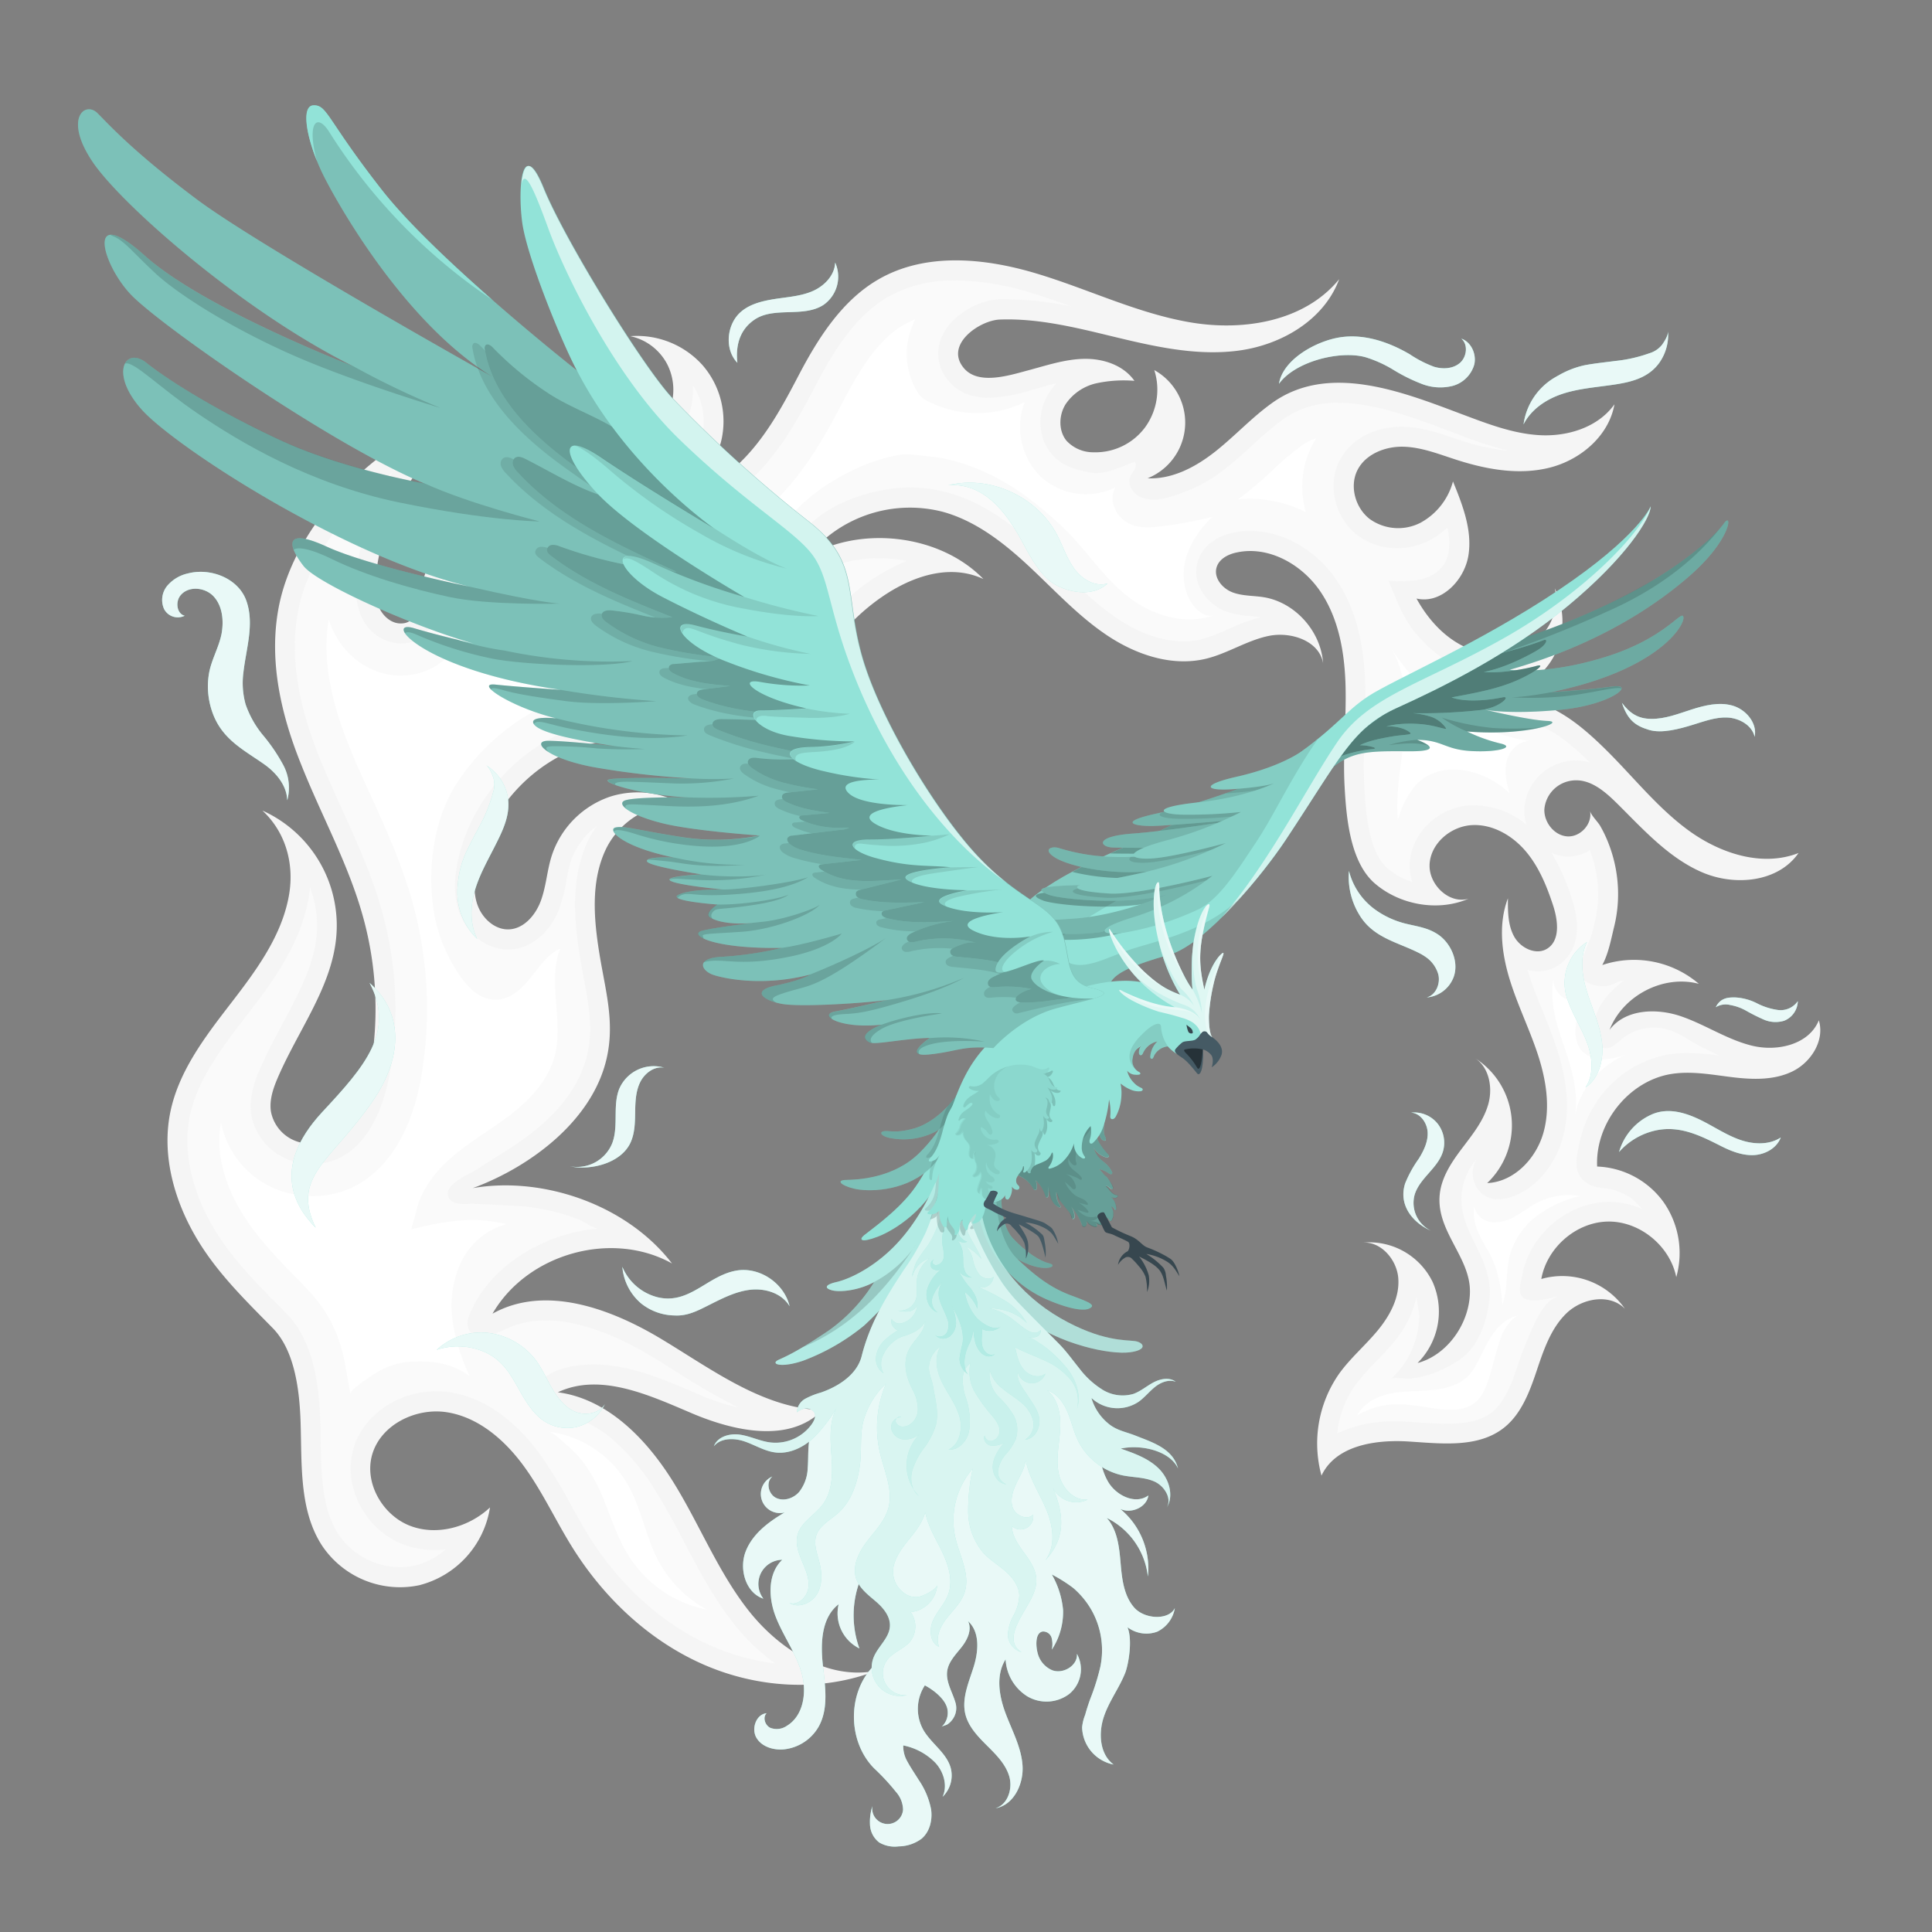 <svg xmlns="http://www.w3.org/2000/svg" viewBox="0 0 500 500"><rect x="0" y="0" width="500" height="500" fill="#808080" stroke="none"/><g id="freepik--Fire--inject-5"><g id="freepik--fire--inject-5"><path d="M71.76,279.21c6.79-16,19.4-29.86,14.15-48.6a32.7,32.7,0,0,0-18-20.84c6.18,5.76,8.38,14.14,6.79,22.39-2,10.53-8.73,19.43-15.25,27.89s-13.24,17.3-15.38,27.82c-2.31,11.36,1.16,23.31,7.16,33.18,5.26,8.66,12.35,15.52,19.36,22.67,5.76,5.86,6.94,16.33,7.2,24.31.36,11-.41,22.91,5.62,32.07a24.28,24.28,0,0,0,25.07,10.16,24.7,24.7,0,0,0,18.33-20.13c-5.48,5.12-13.74,7.42-20.7,4.74s-11.79-10.82-9.87-18.13c2.11-8,11.4-12.54,19.49-11.24s14.83,7.12,19.73,13.79,8.35,14.3,12.75,21.31c8.21,13.09,19.92,24.09,33.94,30.21s30.38,7.12,44.63,1.58c-12.57,2.52-25.14-5.49-33.13-15.68S180.9,394.15,174,383.16,157.09,362,144.37,360.32c10.91-5.13,23.46.65,34.55,5.38s25.4,7.89,33.91-.75c-15.37-.46-28.55-10.54-41.8-18.49s-30.1-14-43.57-6.48c9-15.56,30.87-21.68,46.45-13-11.76-15.32-33.55-22.61-51.54-19.5,14.41-5.3,31.24-17.31,34.76-34.16,1.9-9.1-.43-16.95-1.94-26.12s-2.38-19,1.59-27.38,14.49-14.17,22.58-9.85A23.49,23.49,0,0,0,158,206.14a24,24,0,0,0-15.3,15.6c-1.15,3.75-1.38,7.77-2.75,11.44s-4.36,7.17-8.23,7.34c-3.51.15-6.67-2.62-8-5.94s-1-7.06-.29-10.56c3.06-14.62,14.51-27.11,28.64-31.25,13.14-3.85,27.81-.92,40.37-6.43,11.6-5.1,19.14-16.38,28.12-25.42S243,144.5,254.5,149.85C243.2,138.22,222.74,136,209.06,144a34,34,0,0,1,35.1-11.5c8.58,2.41,15.85,8.17,22.4,14.3s12.69,12.82,20.15,17.76,16.65,8,25.31,5.94c5.66-1.35,10.7-4.79,16.4-5.94s13,1.28,14,7.09c-.56-8.28-7.23-15.73-15.29-17.08-2.71-.45-5.55-.29-8.13-1.26s-4.89-3.65-4.18-6.36c.6-2.3,3.07-3.56,5.37-4,8.25-1.72,16.85,3.17,21.6,10.25s6.23,15.91,6.44,24.47-.71,17.13-.26,25.68c.43,8.06,1.38,19.71,7.83,25.28s16.37,7.39,24.29,3.94c-5.06,1.54-10.51-3.73-10.1-9.09s5.51-9.57,10.79-9.93,10.4,2.52,13.9,6.55,5.59,9.12,7.26,14.22c1.26,3.85,1.89,9-1.48,11.16-2.84,1.83-6.85-.05-8.54-3s-1.7-6.57-1.67-10c-2.49,6.51-1.67,13.89.33,20.58s5.14,13,7.33,19.59,3.43,13.88,1.5,20.59-7.66,12.65-14.53,12.94a20.62,20.62,0,0,0-3.18-32.35c3.7,2.37,4.67,7.64,3.47,11.92s-4.06,7.82-6.73,11.35-5.28,7.36-5.81,11.77c-1.16,9.56,7.82,16.34,7.79,25.31,0,8.15-5.75,16.48-13.56,18.57a18.84,18.84,0,0,0,3.89-21,18.23,18.23,0,0,0-18.54-10.11c4.87-.7,9.25,4.13,9.66,9.12s-2.17,9.75-5.34,13.58-7,7.08-9.92,11.11A31.5,31.5,0,0,0,342,381.88c3.7-7.84,14-9.35,22.51-8.82s18.05,1.76,24.78-3.61c4.4-3.52,6.54-9.16,8.35-14.55s3.67-11.06,7.74-15,11.18-5.23,15.14-1.2A19.75,19.75,0,0,0,398.89,331c1.46-8.18,9.1-14.75,17.27-14.86s16,6.24,17.66,14.38a23,23,0,0,0-3.31-19.44,22.22,22.22,0,0,0-17.17-9.18c-.53-11.25,8.22-22.18,19.16-23.95,5.24-.84,10.57.19,15.84.83s10.85.82,15.62-1.54,8.33-8,6.75-13.18c-2.55,6.28-10.72,8.15-17.22,6.58S441.29,265.14,435,263s-14.38-1.88-18.44,3.51c3.47-8.93,14-14.34,23.11-11.89a25.83,25.83,0,0,0-25-4.87c1.63-3,2.27-6.69,3.09-10a35.26,35.26,0,0,0,.93-10.59,36,36,0,0,0-2.22-10.4,33.11,33.11,0,0,0-2.33-5c-.63-1.1-2.4-2.78-2.66-3.95.74,3.35-2.43,6.83-5.8,6.65s-6.11-3.58-6-7a8.17,8.17,0,0,1,6.16-7.26c5.39-1.34,9.74,2.82,13.27,6.34,6.54,6.53,13,13.6,21.42,17.22s19.65,2.61,24.93-5c-9.42,3.69-20.27.13-28.47-5.85s-14.53-14.18-21.8-21.29c-3.86-3.77-8.18-7.58-13-10a35.7,35.7,0,0,0-6.78-2.4,81.06,81.06,0,0,0-8.88-1.62,18.77,18.77,0,0,0,15.32-9.23,19.41,19.41,0,0,0,.52-18.11c1.46,5.73-1.74,12.09-6.82,15s-11.56,2.58-16.8,0-9.32-7.2-12.16-12.36c6.32,1.5,12.41-4.66,13.44-11.18s-1.5-13-4-19.12a17.23,17.23,0,0,1-8.43,10.7,12.64,12.64,0,0,1-13.14-1c-3.68-2.85-5.26-8.41-3.17-12.6s7.22-6.21,11.91-6.09,9.15,1.91,13.62,3.35c7.82,2.53,16.25,4.07,24.22,2.07s15.33-8.19,16.78-16.4c-4.22,5.93-12,8.35-19.16,8s-14-3.07-20.79-5.61c-15-5.64-33.94-13.13-48.47-2.86-5.28,3.73-9.71,8.59-14.79,12.62s-11.17,7.3-17.61,7a15.54,15.54,0,0,0,1.73-28,16.61,16.61,0,0,1-2.35,14.77A16,16,0,0,1,283,117.05a9.41,9.41,0,0,1-7-3c-2.1-2.58-2-6.56-.24-9.41a13.05,13.05,0,0,1,8-5.45,33.74,33.74,0,0,1,9.83-.63c-2.87-4.1-8.16-5.8-13.11-5.69s-9.71,1.73-14.48,3-12.72,3.84-16.49-.53c-5.25-6.09,4-12.44,9.23-12.64,9.66-.36,19.18,1.94,28.5,4.2,10.87,2.63,22,5.29,33.13,3.86s22.27-7.87,26.21-18.51c-8.92,10.94-24.71,13.52-38.49,11.18s-26.57-8.68-40-12.69-28.61-5.46-40.76,1.57c-9.37,5.42-15.54,15.08-20.6,24.75-3.92,7.51-8,15.11-13.87,21.3-5.38,5.66-12.51,10-20.25,10.35a20.43,20.43,0,0,0,14-14.42,22.17,22.17,0,0,0-4.77-19.76A22.82,22.82,0,0,0,163.12,87a14.11,14.11,0,0,1,9.5,7.16,14.54,14.54,0,0,1,.64,12c-1.87,4.7-6.09,8-10.55,10.29-7.79,4-16.6,5.21-24.91,7.83-10.58,3.32-20.5,8.44-25.61,19a46.67,46.67,0,0,0-3.93,11.93c-.49,2.8-.83,6.17-4.58,6.14-2.46,0-4.61-1.93-5.61-4.21a15.51,15.51,0,0,1-.83-7.36c.77-10.09,4.94-19.71,10.8-27.89a71.18,71.18,0,0,1,28.65-23.46c-14.57,5.25-28.91,11.83-40.87,21.79-2,1.66-3.9,3.42-5.72,5.26-8.48,8.58-15.71,19.72-18,31.83C69.5,171.16,72.8,185.15,78,198,83.24,211.2,90.24,223.73,94,237.45a89.15,89.15,0,0,1,1.84,39.09c-1.61,9.13-6.24,21.67-17.83,19.19a10.19,10.19,0,0,1-7.88-8C69.67,284.86,70.61,281.92,71.76,279.21Z" style="fill:#f5f5f5"></path><path d="M121.22,343.83c2,4.65,8.07.62,11.06-.5a25.76,25.76,0,0,1,9-1.6c7.73,0,17.13,3.18,27.17,9.21,2.15,1.28,4.35,2.66,6.48,4a174,174,0,0,0,16.15,9.34,59.79,59.79,0,0,1-10.17-3.37l-1.3-.56c-7.92-3.39-16.88-7.23-25.83-7.23-5,0-10.15.88-14.06,4.31-.88.77-1.75,1.83-1.56,3s1.28,1.85,2.28,2.39c5.89,3.15,12.16,4.85,17.43,9.14a56.13,56.13,0,0,1,11.87,14c2.59,4.15,5,8.66,7.25,13,3.72,7.09,7.57,14.42,12.71,21a53.67,53.67,0,0,0,10.88,10.52A57.87,57.87,0,0,1,184.2,426c-12.39-5.41-23.63-15.44-31.65-28.23-1.65-2.64-3.16-5.35-4.75-8.23a122.73,122.73,0,0,0-8.22-13.4c-4.6-6.25-12.32-14.07-23-15.81a23.08,23.08,0,0,0-3.63-.28c-10.19,0-19.27,6.43-21.6,15.31-2.54,9.68,3.29,20.59,13,24.32a22.13,22.13,0,0,0,8,1.47,23.2,23.2,0,0,0,3-.19,18.33,18.33,0,0,1-8,4.19,16.63,16.63,0,0,1-3.82.43,19.41,19.41,0,0,1-15.88-8.41c-4.33-6.58-4.48-15.28-4.65-24.5,0-1.63,0-3.25-.11-4.85-.27-8.42-1.47-20.46-8.69-27.81l-1.88-1.92C66,331.74,60.08,325.69,55.6,318.32c-6-9.92-8.33-20.36-6.5-29.4,1.93-9.48,8.56-18.08,14.4-25.67,6.2-8,13.91-18.05,16.24-30.09a34.64,34.64,0,0,0,.48-3.46q.45,1.16.78,2.34c3.34,11.92-1.82,21.58-7.8,32.75-2.12,4-4.31,8.07-6.14,12.37-1.29,3-2.67,7.09-2,11.46A15.4,15.4,0,0,0,77,300.81a18.61,18.61,0,0,0,3.93.43c10,0,17.32-8.67,20-23.78a94.63,94.63,0,0,0-2-41.41c-2.57-9.33-6.55-18.09-10.39-26.56-2-4.4-4.06-9-5.86-13.44-5.81-14.48-7.63-26.84-5.56-37.77,1.85-9.84,7.74-20.19,16.57-29.13,1.69-1.7,3.49-3.36,5.36-4.92.84-.7,1.71-1.39,2.59-2.07a59.54,59.54,0,0,0-9.51,27.21,20.6,20.6,0,0,0,1.26,9.86,11.57,11.57,0,0,0,10.24,7.3c7.87,0,9.15-7.48,9.57-9.94l.08-.47a41.69,41.69,0,0,1,3.48-10.55c3.66-7.54,10.61-12.57,22.54-16.32,2.65-.84,5.34-1.52,8.19-2.25,5.8-1.48,11.81-3,17.49-5.89,6.42-3.24,10.91-7.73,13-13a19.7,19.7,0,0,0,1.34-8.38A17,17,0,0,1,181.66,113c-1.48,5.7-6.69,9.57-11,13.07a5,5,0,0,0-2.2,3.82,4,4,0,0,0,2.7,3.31c4.13,1.6,9.45-.47,13.2-2.24a41,41,0,0,0,12.15-9c6.59-6.93,11.09-15.54,14.71-22.46,4.41-8.44,10.07-17.73,18.61-22.67a34.43,34.43,0,0,1,17.49-4.25,68.35,68.35,0,0,1,19.3,3.14c3.52,1.06,7.08,2.31,10.59,3.59a84.09,84.09,0,0,0-16.46-1.84c-.75,0-1.5,0-2.25,0-5.21.2-12.36,4-14.83,9.85a10.62,10.62,0,0,0,1.95,11.4c2.42,2.81,5.88,4.23,10.29,4.23a40.55,40.55,0,0,0,10.66-1.9l.72-.2,2.38-.68c1.28-.37,2.54-.73,3.77-1a15.85,15.85,0,0,0-2.08,2.69c-3,4.93-2.76,11.29.64,15.46,2.58,3.17,6.09,4.18,9.9,4.93,4.08.8,7.95-1.39,11.8-2.75a1.93,1.93,0,0,1-.07,2c-.32.62-.81,1.14-1.09,1.78-.86,2,.54,4.33,2.44,5.26,3.49,1.7,7.59.2,11-1a40.11,40.11,0,0,0,11.65-6.67c2.32-1.83,4.47-3.8,6.56-5.7a85.37,85.37,0,0,1,8-6.75,23.65,23.65,0,0,1,14.15-4.17c9.32,0,19.56,3.85,28.59,7.25l2.1.79a108.6,108.6,0,0,0,13.28,4.36,54.72,54.72,0,0,1-12.08-2.62l-2.14-.71c-4-1.36-8.22-2.76-12.89-2.88h-.55c-7.15,0-13.3,3.43-16.05,8.94-3.12,6.27-1.09,14.66,4.64,19.08a16.9,16.9,0,0,0,10.31,3.42,18.33,18.33,0,0,0,8.18-1.93,20.33,20.33,0,0,0,4.87-3.45,17.53,17.53,0,0,1,.29,6.38c-.59,3.76-3.32,6-6.9,7a27.8,27.8,0,0,1-8.69.37c2,4.57,3.64,9.4,6.81,13.29,5.54,6.81,12.54,11,21.27,11.43a21.19,21.19,0,0,1-13.61,3.64c1.77.15,4.44,2.22,6.12,3,2.32,1,4.69,1.92,7.08,2.74,4.22,1.43,8.87,2,12.87,4,4.38,2.19,8.48,5.91,11.59,8.95a13.7,13.7,0,0,0-6.88-.08,13.37,13.37,0,0,0-10.06,12.07,12.25,12.25,0,0,0,.54,4.12,21.51,21.51,0,0,0-13.4-5c-.41,0-.82,0-1.23,0-8.12.55-14.95,7-15.54,14.7a13.17,13.17,0,0,0,.64,5.16,18.41,18.41,0,0,1-6.43-3.56c-5.12-4.42-5.74-16-6-21.6-.24-4.44-.08-8.88.08-13.58.14-3.89.28-7.92.18-12-.29-11.41-2.69-20.33-7.33-27.26-5.32-7.93-13.93-12.86-22.45-12.86a21.44,21.44,0,0,0-4.39.45c-4.8,1-8.27,3.9-9.29,7.79-1.46,5.58,2.59,10.77,7.34,12.56a24,24,0,0,0,6.59,1.24c.89.08,1.73.15,2.49.28h0a51.38,51.38,0,0,0-8.54,3.15,42.71,42.71,0,0,1-7,2.6,19.59,19.59,0,0,1-4.5.52c-5.26,0-11.25-2.05-16.85-5.76-5.28-3.49-9.88-8-14.76-12.7-1.56-1.52-3.13-3-4.72-4.53-6.49-6.08-14.47-12.67-24.5-15.49a36.65,36.65,0,0,0-9.89-1.34c-12.52,0-31.4,7.15-31.84,22.17a2.88,2.88,0,0,0,.54,2.12,2.77,2.77,0,0,0,2.48.53c3.62-.56,5.69-3.21,8.91-4.44a33.31,33.31,0,0,1,11.89-2.11,37,37,0,0,1,7.16.71A52.36,52.36,0,0,0,217,157.23c-2.46,2.48-4.81,5.11-7.09,7.66-6.14,6.87-11.93,13.37-19.46,16.68-6.14,2.7-13.12,3.12-20.52,3.56-6.31.38-12.84.78-19.23,2.65-15.84,4.64-28.79,18.77-32.23,35.16-1.11,5.31-.93,9.74.54,13.54,2.13,5.53,7.14,9.24,12.44,9.24H132c5.44-.23,10.46-4.43,12.79-10.69a43.85,43.85,0,0,0,1.81-7.15,43.77,43.77,0,0,1,1-4.58,19,19,0,0,1,6.82-9.52,24.51,24.51,0,0,0-2.25,3.8c-4.6,9.71-3.61,20.86-2,30.5.3,1.81.63,3.58.95,5.31,1.26,6.74,2.35,12.56,1,18.87-1.93,9.23-8.56,16.65-15.91,22-4.07,3-8.49,5.51-12.71,8.33-2.06,1.37-8.76,3.83-7.44,7.17.93,2.37,4.49,1.72,6.46,1.79,3.56.12,7.11.34,10.67.51a52.16,52.16,0,0,1,11.37,1.82,52.78,52.78,0,0,1,5.49,1.84c1.14.45,3.74,2.32,4.87,2.23-13.38,1-28.38,9.35-33.51,22.57A4.48,4.48,0,0,0,121.22,343.83Zm224.87,27.1a25.86,25.86,0,0,1,4.65-12.44,56.81,56.81,0,0,1,5.2-5.92c1.5-1.55,3.05-3.16,4.51-4.92a27.87,27.87,0,0,0,6.24-12.36c-.25,1.28.62,3.78.61,5.26a22.81,22.81,0,0,1-.91,6,22.26,22.26,0,0,1-6.31,10.24c.43-.39,3.94.06,4.7,0a24.88,24.88,0,0,0,5-1,30.15,30.15,0,0,0,8.4-4.23c4.93-3.55,7.35-11.5,7.38-17.37,0-9-7.73-15.63-7.34-24.44a15.81,15.81,0,0,1,3.82-9.62,7.13,7.13,0,0,0,.23,7.36c3.33,5,10,2.52,13.85-.36a23.69,23.69,0,0,0,8.23-12.44c2-6.85,1.45-14.6-1.57-23.7-1.05-3.18-2.29-6.25-3.5-9.22-1.42-3.51-2.76-6.83-3.78-10.24-.05-.16-.1-.32-.14-.48a10.56,10.56,0,0,0,2.61.34,9.67,9.67,0,0,0,5.25-1.53c4.84-3.11,6.15-9.38,3.6-17.18a54.72,54.72,0,0,0-5.31-12,10.54,10.54,0,0,0,3.86,1h.51a10.45,10.45,0,0,0,5.55-1.65l.22.57a30.74,30.74,0,0,1,1.89,8.88,30,30,0,0,1-.78,9c-.16.64-.31,1.28-.46,1.93-.77,3.32-2.45,6.2-3.29,9.4a4,4,0,0,0,.38,3.21,4.4,4.4,0,0,0,2.1,1.54,8.48,8.48,0,0,0,4.82.53c1.39-.31,2.39-1.27,3.87-1.3-4.27,3.48-7.42,6.75-7.77,12.67-.11,1.79.31,3.95,1.94,4.63a3.51,3.51,0,0,0,3.07-.4,22,22,0,0,0,2.54-2,13.27,13.27,0,0,1,10.54-2.51c3.63.66,7,3.39,10.29,5,1.36.66,2.75,1.33,4.16,2a62.27,62.27,0,0,0-8.19-.66,31.07,31.07,0,0,0-5,.38,28.15,28.15,0,0,0-18.35,12,29.27,29.27,0,0,0-4.57,10.61c-.77,3.71-2,7.54,1.35,10.31,2.35,1.95,5.28,1.37,8,2.31a17.51,17.51,0,0,1,4,2c1.1.75,2.23,2.46,3.35,3a21.69,21.69,0,0,0-9.1-2.06h-.29c-10.57.15-20.34,8.55-22.23,19.13-.35,2-1.43,4.8.71,5.88,2.33,1.19,6.64-.18,9-.69-3.06.66-5.07,4.18-6.29,6.74a93.05,93.05,0,0,0-4.4,10.81l-.13.38c-1.65,4.91-3.41,9.53-6.68,12.15-2.6,2.07-6.18,3-11.61,3-2.37,0-4.88-.17-7.31-.34l-2.39-.16c-1.12-.07-2.23-.1-3.32-.1A34.15,34.15,0,0,0,346.09,370.93Z" style="fill:#fafafa"></path><path d="M307.73,154.92a14.56,14.56,0,0,1-1.13-9.06c.9-4.7,3.76-8.8,7.17-12.11a101.94,101.94,0,0,1-12.38,2.35c-3.68.47-7.3.94-10.49-1.43-2.57-1.92-3.9-5.78-2.24-8.55a17.27,17.27,0,0,1-19.28-2.72,18,18,0,0,1-4.18-19.33,28,28,0,0,1-23.1.68c-1.67-.7-3.34-1.38-4.38-2.86a17.84,17.84,0,0,1-2.47-5.65,19.05,19.05,0,0,1,.95-12.15c.21-.49.43-1,.67-1.43a20.66,20.66,0,0,0-3,1.41c-6.72,3.89-11.57,12-15.43,19.35s-8.67,16.57-16,24.34c-6.41,6.74-14.59,11.94-23.7,13.78-9.83,2-19.5-1.23-29.29-2-8.66-.68-21,.8-25.34,9.7a33.5,33.5,0,0,0-2.76,8.31l-.08.46c-2.59,15.19-13.18,16.83-17.68,16.83-7.51-.05-14.44-4.86-17.65-12.24a22.15,22.15,0,0,1-.86-2.29c-1.61,9.2.08,19.87,5.19,32.6C92,197.24,94,201.7,96,206c4,8.77,8.1,17.84,10.84,27.8a103.3,103.3,0,0,1,2.13,45.13c-3.4,19.18-13.88,30.62-28,30.62a27.18,27.18,0,0,1-5.61-.6,23.54,23.54,0,0,1-18.16-18.46l0,.11c-1.41,7,.52,15.25,5.45,23.35,4,6.54,9.6,12.25,15.57,18.31L80,334.18a34.62,34.62,0,0,1,7.71,12.73c1.63,4.56,2,9.2,3,13.88-.22-1.11,5.35-4.7,6.24-5.26a19.44,19.44,0,0,1,8-3c5.91-.56,11.64-.05,16.61,3.62a49.63,49.63,0,0,1-4.31-13.59,27,27,0,0,1,2-15.75,18.43,18.43,0,0,1,11.79-10c-8.58-2.1-16.21-.75-24.57,1.33.24-1.42.87-2.88,1.17-4.35a20.46,20.46,0,0,1,1.87-5.2,30.18,30.18,0,0,1,6.77-8.54c4.83-4.33,10.54-7.51,15.68-11.44s9.9-9,11.58-15.27c2.4-9.05-1.9-19.13,1.44-27.87-3.27,1.53-5.41,4.73-7.68,7.57s-5.23,5.61-8.83,5.68c-5.39.12-8.87-5-11.35-9.21A40.59,40.59,0,0,1,112,233.93c-1.27-10.44.51-22.55,6.32-31.37a56.71,56.71,0,0,1,20.38-18.77,51.39,51.39,0,0,1,9.72-4c9.65-2.82,19.56-1.36,29.43-1.4,4.73,0,9.58-.56,13.77-2.77,5.19-2.74,8.81-7.71,12.48-12.34S212,154,217.63,152.34a32,32,0,0,0-21.57,5.16c-1.13-16.27,10.17-28.66,23.77-35.37a47.31,47.31,0,0,1,12.94-4.43c2.17-.37,4.65.14,6.84.33a44.3,44.3,0,0,1,8.09,1.47,58,58,0,0,1,19.22,10c2.67,2,5.22,4.24,7.69,6.52,6.63,6.12,11.14,14.12,18.59,19.33l1,.68c6,3.83,13.61,5.63,20.22,3.09C311.55,160.21,308.83,157.15,307.73,154.92Zm22-33.55c-2.19,2-4.45,4.06-7,6.08-.81.63-1.61,1.24-2.42,1.82a30.09,30.09,0,0,1,3.29-.18,32.65,32.65,0,0,1,14.36,3.44,23.54,23.54,0,0,1,1.43-16.89,23.25,23.25,0,0,1,1.28-2.24,13.19,13.19,0,0,0-3.73,1.87A75.9,75.9,0,0,0,329.69,121.37Zm33.8,68c-.62,6.67-2,13.32-1.91,20,0,1,.05,2,.13,2.94a24.4,24.4,0,0,1,4.24-8.66c6.44-7.59,18.47-4.51,24.68,1.66-.82-2.82-1.46-5.87-.64-8.69s3.59-5.28,6.44-4.74c-15.09-2.14-28.8-11.67-36.84-24.75C363.81,173.54,364.21,181.76,363.49,189.41ZM170.24,403.64c-3.15-6.08-4.25-13.1-7.57-19.08a27.76,27.76,0,0,0-20.88-14.07c1.42.15,3.62,2.4,4.68,3.3a32.53,32.53,0,0,1,4.33,4.45,42.72,42.72,0,0,1,5.91,11.05c1.81,4.54,3.39,9.23,6,13.37A31.08,31.08,0,0,0,183,416.6,31,31,0,0,1,170.24,403.64Zm244.81-129.5a7.27,7.27,0,0,1-6-2.57,8.16,8.16,0,0,1-1.29-5.48,14.93,14.93,0,0,1,3.37-8.45,5.52,5.52,0,0,1-5.91.9,5.7,5.7,0,0,1-3.2-5.14c-1,5.51.63,11.13,2.44,16.42,2.17,6.35,4.09,12.16,3.16,19,1-7.16,7.42-13.85,13.92-16.15A21.51,21.51,0,0,1,415.05,274.14Zm-28.79,71.24c-1.64,2.39-2.73,5.11-4.14,7.64a10.94,10.94,0,0,1-4.81,5,19.18,19.18,0,0,1-6.74,1.74c-3.55.35-7.15.17-10.65.87s-7,2.48-8.7,5.67a20.47,20.47,0,0,1,9.53-2.85c4.31-.19,8.41.92,12.65,1.3,3,.27,6,.14,8.41-1.84,2.15-1.75,3.05-4.6,3.84-7.28,1-3.33,1.77-6.82,3-10.07.55-1.5,2.78-4.82,4.42-5.09C390.23,340.91,387.89,343,386.26,345.38Zm11.55-34.11c-1.93,1-3.65,2.36-5.54,3.43a10.25,10.25,0,0,1-6.19,1.59,5.18,5.18,0,0,1-4.56-4c-.64,3.77,1.24,7.48,3.21,10.75,2.76,4.6,3.72,9.3,4.06,14.66,1.49-3.94.87-8.38,1.85-12.48a19.27,19.27,0,0,1,6.92-10.4,29.81,29.81,0,0,1,11.36-5.29A17.68,17.68,0,0,0,397.81,311.27Z" style="fill:#fff"></path><path d="M183.42,337.78c3.46-1.74,7-3.58,10.82-4s8.13.92,10.11,4.28c-1.41-6-7.8-10.27-13.77-9.23-7.49,1.29-12.17,8.89-20.42,6.89a13.46,13.46,0,0,1-9.1-7.87,13.93,13.93,0,0,0,4.92,9.53,14.19,14.19,0,0,0,8.66,3.06C177.91,340.61,180.51,339.24,183.42,337.78Z" style="fill:#92E3D8"></path><path d="M163.2,295.66c1.09-2.41,1.14-5.15,1.18-7.8s.13-5.4,1.29-7.77,3.71-4.26,6.27-3.76a9.7,9.7,0,0,0-11.68,5.46c-1.76,4.42-.12,9.66-1.83,14.11a9.82,9.82,0,0,1-11,5.92C152.71,303,160.72,301.12,163.2,295.66Z" style="fill:#92E3D8"></path><path d="M63,174c.7-6.21,2.88-12.49.76-18.51-2.06-5.82-9.22-8.61-15.12-7.09a9.81,9.81,0,0,0-5.35,3.19,5.77,5.77,0,0,0-.84,6,4,4,0,0,0,5.35,1.76c-2-.48-2.42-3.42-1.22-5.09,2-2.74,6.5-2.35,8.76.15s2.6,6.27,2,9.61c-.71,3.6-2.7,6.83-3.28,10.43a20.09,20.09,0,0,0,1.28,10.87c2.62,6.25,7.85,8.83,13,12.45,3.13,2.2,5.89,5.5,6,9.36a12.47,12.47,0,0,0-1-9.08,45.69,45.69,0,0,0-5.21-7.7,25.66,25.66,0,0,1-4.57-8.07A20.71,20.71,0,0,1,63,174Z" style="fill:#92E3D8"></path><path d="M191.22,81.2c-3.2,3.28-3.65,9.34-.39,12.69-.44-4,.34-8.24,4.2-11,5.09-3.72,12.83-.54,18.11-4a8.9,8.9,0,0,0,3-10.94c-.13,3.39-2.91,6.17-6,7.46s-6.49,1.47-9.79,2S193.57,78.8,191.22,81.2Z" style="fill:#92E3D8"></path><path d="M353.27,92.41a31.55,31.55,0,0,1,7.4,3.34A44.88,44.88,0,0,0,368,99.37a13.12,13.12,0,0,0,8,.48,8,8,0,0,0,5.54-5.51c.62-2.68-.79-5.83-3.35-6.7,1.81,1.52,1.43,4.73-.36,6.28s-4.44,1.67-6.69,1a29.76,29.76,0,0,1-6.27-3.22c-5.45-3.19-11.78-5.35-18-4.41S332,93,331,99.33C335.11,93.61,346.54,90.64,353.27,92.41Z" style="fill:#92E3D8"></path><path d="M403.35,97.15c-.36.19-.71.39-1.06.6a16.68,16.68,0,0,0-8,12.08c2-3.94,5.92-6.52,10-7.88s8.51-1.7,12.81-2.32c4.65-.66,9.37-1.64,12.32-5.73a12.5,12.5,0,0,0,2.26-8.22c.09,1.11-.93,2.68-1.53,3.53a6.53,6.53,0,0,1-3.29,2.21,37.3,37.3,0,0,1-8.85,2c-2.64.35-5.29.61-7.9,1.1A23.44,23.44,0,0,0,403.35,97.15Z" style="fill:#92E3D8"></path><path d="M437.9,187.64c3-.91,6-2.07,9.08-1.95s6.43,1.95,7.13,5c.73-3.57-2.27-7.09-5.73-8.08s-7.15-.09-10.57,1-6.87,2.49-10.47,2.43c-3.39,0-5.56-1.45-7.59-4.15,1.46,4.39,3.4,5.92,7,7C430.07,189.91,434.7,188.61,437.9,187.64Z" style="fill:#92E3D8"></path><path d="M451.75,261.49a49.47,49.47,0,0,0,4.77,2.4,7.62,7.62,0,0,0,5.21.28,5.58,5.58,0,0,0,3.54-5.07,5.41,5.41,0,0,1-5,2.3,16.93,16.93,0,0,1-5.54-1.73,14.07,14.07,0,0,0-5.59-1.53c-1.35,0-3.82-.17-5.1,2.53a4.86,4.86,0,0,1,3.75-.57A12.75,12.75,0,0,1,451.75,261.49Z" style="fill:#92E3D8"></path><path d="M445.28,296.54c2.65,1.35,5.52,2.5,8.48,2.4s6.05-1.74,7.1-4.56c-3.05,2-7.09,1.81-10.53.61s-6.52-3.27-9.79-4.92c-4.16-2.09-8.86-3.59-13.25-1.57a15.19,15.19,0,0,0-8.28,9.64,17.64,17.64,0,0,1,9.75-5.64C434.82,291.3,440,293.87,445.28,296.54Z" style="fill:#92E3D8"></path><path d="M363.66,306.24a30.87,30.87,0,0,1,3.53-6.38c1.28-2.07,2.41-4.4,2.28-6.84s-1.9-4.95-4.3-5.07a7.75,7.75,0,0,1,6.81,2.76,8,8,0,0,1,1.45,7.31c-1.32,4.35-6.1,6.91-7.35,11.28a8,8,0,0,0,4.28,9.22C365.54,316.42,361.85,311.81,363.66,306.24Z" style="fill:#92E3D8"></path><path d="M368.91,247.62a12.85,12.85,0,0,0-1.46-.88c-5.34-2.77-11.44-3.84-15.12-9.16a18.78,18.78,0,0,1-3.22-12.18A17.62,17.62,0,0,0,356,235.48a22.9,22.9,0,0,0,8,3.61c2.76.67,5.43,1,7.92,2.6,3.46,2.15,5.74,7.09,4.3,11.12a8.16,8.16,0,0,1-7,5.33c2.39-.62,3.62-3.6,3-6A8.17,8.17,0,0,0,368.91,247.62Z" style="fill:#92E3D8"></path><path d="M81.7,317.74c-4.68-4.74-12.14-15.07,1.75-30,11.07-11.88,18.84-20.79,12.18-33.39,8.13,7.16,9.39,18.34.55,31C85.54,300.64,75.32,304.46,81.7,317.74Z" style="fill:#92E3D8"></path><path d="M139.45,366.71a10.94,10.94,0,0,0,9.38,2.67,11.1,11.1,0,0,0,7.72-6c-1.51,2.47-5,3.06-7.64,2s-4.54-3.51-6-6-2.61-5.2-4.35-7.5a18.29,18.29,0,0,0-12.94-7A17,17,0,0,0,113,349.35a17.3,17.3,0,0,1,12.21.45C133.18,353.2,133.66,361.36,139.45,366.71Z" style="fill:#92E3D8"></path><path d="M265.73,142.36c2,3.58,4.36,7.42,7.86,9.2,4,2,9.5,2.76,13.06-.57-3.18,1-6.6-1.05-8.6-3.76s-3-6-4.59-9c-5.24-9.81-17.32-15.28-28-12.67,9.1-.61,14.83,6.82,18.85,14.19C264.77,140.59,265.24,141.47,265.73,142.36Z" style="fill:#92E3D8"></path><path d="M405.4,257.85c1.17,4,3.58,7.58,5.13,11.48s2.15,8.66-.22,12.12c3.66-2.46,4.83-7.49,4.26-11.9s-2.5-8.5-3.82-12.74-2-9-.05-13a12.14,12.14,0,0,0-4.57,5.2A12.48,12.48,0,0,0,405.4,257.85Z" style="fill:#92E3D8"></path><path d="M118.55,228.2c0,.41-.09.81-.12,1.22a16.81,16.81,0,0,0,5.1,13.6c-2-3.89-1.83-8.67-.54-12.88s3.53-8,5.51-12c2.15-4.25,4.09-8.74,2.49-13.55a12.24,12.24,0,0,0-5.3-6.61c1,.56,1.62,2.31,2,3.3a6.71,6.71,0,0,1-.13,4,38.51,38.51,0,0,1-3.45,8.53c-1.24,2.39-2.56,4.74-3.67,7.2A24.56,24.56,0,0,0,118.55,228.2Z" style="fill:#92E3D8"></path><g style="opacity:0.8"><path d="M183.42,337.78c3.46-1.74,7-3.58,10.82-4s8.13.92,10.11,4.28c-1.41-6-7.8-10.27-13.77-9.23-7.49,1.29-12.17,8.89-20.42,6.89a13.46,13.46,0,0,1-9.1-7.87,13.93,13.93,0,0,0,4.92,9.53,14.19,14.19,0,0,0,8.66,3.06C177.91,340.61,180.51,339.24,183.42,337.78Z" style="fill:#fff"></path><path d="M163.2,295.66c1.09-2.41,1.14-5.15,1.18-7.8s.13-5.4,1.29-7.77,3.71-4.26,6.27-3.76a9.7,9.7,0,0,0-11.68,5.46c-1.76,4.42-.12,9.66-1.83,14.11a9.82,9.82,0,0,1-11,5.92C152.71,303,160.72,301.12,163.2,295.66Z" style="fill:#fff"></path><path d="M63,174c.7-6.21,2.88-12.49.76-18.51-2.06-5.82-9.22-8.61-15.12-7.09a9.81,9.81,0,0,0-5.35,3.19,5.77,5.77,0,0,0-.84,6,4,4,0,0,0,5.35,1.76c-2-.48-2.42-3.42-1.22-5.09,2-2.74,6.5-2.35,8.76.15s2.6,6.27,2,9.61c-.71,3.6-2.7,6.83-3.28,10.43a20.09,20.09,0,0,0,1.28,10.87c2.62,6.25,7.85,8.83,13,12.45,3.13,2.2,5.89,5.5,6,9.36a12.47,12.47,0,0,0-1-9.08,45.69,45.69,0,0,0-5.21-7.7,25.66,25.66,0,0,1-4.57-8.07A20.71,20.71,0,0,1,63,174Z" style="fill:#fff"></path><path d="M191.22,81.2c-3.2,3.28-3.65,9.34-.39,12.69-.44-4,.34-8.24,4.2-11,5.09-3.72,12.83-.54,18.11-4a8.9,8.9,0,0,0,3-10.94c-.13,3.39-2.91,6.17-6,7.46s-6.49,1.47-9.79,2S193.57,78.8,191.22,81.2Z" style="fill:#fff"></path><path d="M353.27,92.41a31.55,31.55,0,0,1,7.4,3.34A44.88,44.88,0,0,0,368,99.37a13.12,13.12,0,0,0,8,.48,8,8,0,0,0,5.54-5.51c.62-2.68-.79-5.83-3.35-6.7,1.81,1.52,1.43,4.73-.36,6.28s-4.44,1.67-6.69,1a29.76,29.76,0,0,1-6.27-3.22c-5.45-3.19-11.78-5.35-18-4.41S332,93,331,99.33C335.11,93.61,346.54,90.64,353.27,92.41Z" style="fill:#fff"></path><path d="M403.35,97.15c-.36.19-.71.39-1.06.6a16.68,16.68,0,0,0-8,12.08c2-3.94,5.92-6.52,10-7.88s8.51-1.7,12.81-2.32c4.65-.66,9.37-1.64,12.32-5.73a12.5,12.5,0,0,0,2.26-8.22c.09,1.11-.93,2.68-1.53,3.53a6.53,6.53,0,0,1-3.29,2.21,37.3,37.3,0,0,1-8.85,2c-2.64.35-5.29.61-7.9,1.1A23.44,23.44,0,0,0,403.35,97.15Z" style="fill:#fff"></path><path d="M437.9,187.64c3-.91,6-2.07,9.08-1.95s6.43,1.95,7.13,5c.73-3.57-2.27-7.09-5.73-8.08s-7.15-.09-10.57,1-6.87,2.49-10.47,2.43c-3.39,0-5.56-1.45-7.59-4.15,1.46,4.39,3.4,5.92,7,7C430.07,189.91,434.7,188.61,437.9,187.64Z" style="fill:#fff"></path><path d="M451.75,261.49a49.47,49.47,0,0,0,4.77,2.4,7.62,7.62,0,0,0,5.21.28,5.58,5.58,0,0,0,3.54-5.07,5.41,5.41,0,0,1-5,2.3,16.93,16.93,0,0,1-5.54-1.73,14.07,14.07,0,0,0-5.59-1.53c-1.35,0-3.82-.17-5.1,2.53a4.86,4.86,0,0,1,3.75-.57A12.75,12.75,0,0,1,451.75,261.49Z" style="fill:#fff"></path><path d="M445.28,296.54c2.65,1.35,5.52,2.5,8.48,2.4s6.05-1.74,7.1-4.56c-3.05,2-7.09,1.81-10.53.61s-6.52-3.27-9.79-4.92c-4.16-2.09-8.86-3.59-13.25-1.57a15.19,15.19,0,0,0-8.28,9.64,17.64,17.64,0,0,1,9.75-5.64C434.82,291.3,440,293.87,445.28,296.54Z" style="fill:#fff"></path><path d="M363.66,306.24a30.87,30.87,0,0,1,3.53-6.38c1.28-2.07,2.41-4.4,2.28-6.84s-1.9-4.95-4.3-5.07a7.75,7.75,0,0,1,6.81,2.76,8,8,0,0,1,1.45,7.31c-1.32,4.35-6.1,6.91-7.35,11.28a8,8,0,0,0,4.28,9.22C365.54,316.42,361.85,311.81,363.66,306.24Z" style="fill:#fff"></path><path d="M368.91,247.62a12.85,12.85,0,0,0-1.46-.88c-5.34-2.77-11.44-3.84-15.12-9.16a18.78,18.78,0,0,1-3.22-12.18A17.62,17.62,0,0,0,356,235.48a22.9,22.9,0,0,0,8,3.61c2.76.67,5.43,1,7.92,2.6,3.46,2.15,5.74,7.09,4.3,11.12a8.16,8.16,0,0,1-7,5.33c2.39-.62,3.62-3.6,3-6A8.17,8.17,0,0,0,368.91,247.62Z" style="fill:#fff"></path><path d="M81.7,317.74c-4.68-4.74-12.14-15.07,1.75-30,11.07-11.88,18.84-20.79,12.18-33.39,8.13,7.16,9.39,18.34.55,31C85.54,300.64,75.32,304.46,81.7,317.74Z" style="fill:#fff"></path><path d="M118.55,228.2c0,.41-.09.81-.12,1.22a16.81,16.81,0,0,0,5.1,13.6c-2-3.89-1.83-8.67-.54-12.88s3.53-8,5.51-12c2.15-4.25,4.09-8.74,2.49-13.55a12.24,12.24,0,0,0-5.3-6.61c1,.56,1.62,2.31,2,3.3a6.71,6.71,0,0,1-.13,4,38.51,38.51,0,0,1-3.45,8.53c-1.24,2.39-2.56,4.74-3.67,7.2A24.56,24.56,0,0,0,118.55,228.2Z" style="fill:#fff"></path><path d="M139.45,366.71a10.94,10.94,0,0,0,9.38,2.67,11.1,11.1,0,0,0,7.72-6c-1.51,2.47-5,3.06-7.64,2s-4.54-3.51-6-6-2.61-5.2-4.35-7.5a18.29,18.29,0,0,0-12.94-7A17,17,0,0,0,113,349.35a17.3,17.3,0,0,1,12.21.45C133.18,353.2,133.66,361.36,139.45,366.71Z" style="fill:#fff"></path><path d="M265.73,142.36c2,3.58,4.36,7.42,7.86,9.2,4,2,9.5,2.76,13.06-.57-3.18,1-6.6-1.05-8.6-3.76s-3-6-4.59-9c-5.24-9.81-17.32-15.28-28-12.67,9.1-.61,14.83,6.82,18.85,14.19C264.77,140.59,265.24,141.47,265.73,142.36Z" style="fill:#fff"></path><path d="M405.4,257.85c1.17,4,3.58,7.58,5.13,11.48s2.15,8.66-.22,12.12c3.66-2.46,4.83-7.49,4.26-11.9s-2.5-8.5-3.82-12.74-2-9-.05-13a12.14,12.14,0,0,0-4.57,5.2A12.48,12.48,0,0,0,405.4,257.85Z" style="fill:#fff"></path></g></g></g><g id="freepik--Phoenix--inject-5"><g id="freepik--phoenix--inject-5"><g id="freepik--Tail--inject-5"><path d="M246.6,286.88c-2.25,5.67-5.81,15.33-10.51,21.4-4.3,5.57-11.13,10.26-12.49,11.41s-.84,2.05,3.51.39c4.68-1.78,13.24-7.38,16.8-16.6Z" style="fill:#92E3D8"></path><path d="M249,281.05c-3.15,5.58-4.29,10.57-11,17.26s-16.21,7-19,7.05-1.31,1.49,2.09,2.28,12.32.87,18.85-4.63C248.4,295.86,249,281.05,249,281.05Z" style="fill:#92E3D8"></path><path d="M249,281.05c-3.15,5.58-4.29,10.57-11,17.26s-16.21,7-19,7.05-1.31,1.49,2.09,2.28,12.32.87,18.85-4.63C248.4,295.86,249,281.05,249,281.05Z" style="opacity:0.15"></path><path d="M249,281.05c-2.93,5.53-8,9.75-12.47,11s-6.16.57-7.54.68-1.28,1.07.88,1.68a18.11,18.11,0,0,0,11.8-1.32C247.28,290.5,249,281.05,249,281.05Z" style="fill:#92E3D8"></path><path d="M249,281.05c-2.93,5.53-8,9.75-12.47,11s-6.16.57-7.54.68-1.28,1.07.88,1.68a18.11,18.11,0,0,0,11.8-1.32C247.28,290.5,249,281.05,249,281.05Z" style="opacity:0.25"></path><path d="M244.74,298.28c-1.39,5.82-6,17.4-14.31,25.25-5.44,5.14-11,7.58-14,8.27s-3.11,1.61-1.07,2.14,6.86.05,10.85-2.13a43.33,43.33,0,0,1-11.64,12.45c-7.36,5-10.57,6.53-13,7.62s.43,2.25,6.25.28A55.38,55.38,0,0,0,223.69,343C238.31,329.28,244.51,317.32,244.74,298.28Z" style="fill:#92E3D8"></path><path d="M244.74,298.28c-1.39,5.82-6,17.4-14.31,25.25-5.44,5.14-11,7.58-14,8.27s-3.11,1.61-1.07,2.14,6.86.05,10.85-2.13a43.33,43.33,0,0,1-11.64,12.45c-7.36,5-10.57,6.53-13,7.62s.43,2.25,6.25.28A55.38,55.38,0,0,0,223.69,343C238.31,329.28,244.51,317.32,244.74,298.28Z" style="fill:#fff;opacity:0.3"></path><g style="opacity:0.15"><path d="M236.16,323.37a30.24,30.24,0,0,1-10,8.44,43.33,43.33,0,0,1-11.64,12.45c-2.84,1.94-5.06,3.36-6.86,4.43h0C219.86,343.65,228.72,334.54,236.16,323.37Z"></path><path d="M236.16,323.37c.33-.45.62-.89.87-1.31Z"></path></g><path d="M260.06,305.22c-1.43,2.18-1.4,11.45,2,15.16s7.24,6.06,9.32,6.53.8,1.65-2.52,1.08c-2.92-.5-12.95-3.81-14.75-16.94S260.94,300.64,260.06,305.22Z" style="fill:#92E3D8"></path><path d="M260.06,305.22c-1.43,2.18-1.4,11.45,2,15.16s7.24,6.06,9.32,6.53.8,1.65-2.52,1.08c-2.92-.5-12.95-3.81-14.75-16.94S260.94,300.64,260.06,305.22Z" style="opacity:0.25"></path><path d="M258.36,304.39c-1.28,3.86-.66,16.1,4.89,21.39s9.44,7.79,13.95,9.47,6.63,2.49,4.71,3.39-6.67-.41-11.38-2.51a30.51,30.51,0,0,1-17.48-22.82l5.31-8.92" style="fill:#92E3D8"></path><path d="M258.36,304.39c-1.28,3.86-.66,16.1,4.89,21.39s9.44,7.79,13.95,9.47,6.63,2.49,4.71,3.39-6.67-.41-11.38-2.51a30.51,30.51,0,0,1-17.48-22.82l5.31-8.92" style="opacity:0.15"></path><path d="M253.88,313.1c1.74,11.61,10,22,20.6,28.06s16.9,5.58,19.23,5.91,3.47,2.31-1.38,2.91-17.72-1.73-27.95-9.26-17.52-24.85-17.52-24.85Z" style="fill:#92E3D8;opacity:0.8"></path><path d="M253.88,313.1c1.74,11.61,10,22,20.6,28.06s16.9,5.58,19.23,5.91,3.47,2.31-1.38,2.91-17.72-1.73-27.95-9.26-17.52-24.85-17.52-24.85Z" style="fill:#fff;opacity:0.3"></path><path d="M256.89,348.4a50.49,50.49,0,0,0-17.89-.23c-2.66.41-6.22.7-8.58,2.08-1.53.91-2.76,2.46-4.24,3.5-6.94,4.9-15.65,10.34-16.82,19.57-.28,2.2-.14,4.43-.33,6.64a10.5,10.5,0,0,1-2.21,6.15c-1.46,1.67-4,2.53-6,1.53s-2.66-4.12-.93-5.52a4.93,4.93,0,0,0,3.19,9.3c-4.21,2.45-8.36,5.58-10.11,10.12s0,10.68,4.6,12.2a6.25,6.25,0,0,1,4.88-10.07c-3.8,3.59-3.6,9.8-1.72,14.68s5.09,9.21,6.62,14.21.77,11.37-3.71,14.08a4.61,4.61,0,0,1-4.31.51c-1.35-.67-2-2.7-.94-3.77-2.71.27-4,4-2.63,6.35s4.44,3.26,7.15,3a11.78,11.78,0,0,0,9-5.95c2.66-4.85,1.56-10.78,1-16.29s-.26-11.93,4.13-15.31a10.12,10.12,0,0,0,5.37,11.43,25.36,25.36,0,0,1,8.4-28.67c-4.09,2.74-3.45,8.92-1.74,13.54s4,9.78,1.83,14.19c-1.15,2.29-3.32,3.87-5.08,5.74-6.6,7.07-6.4,19.41.43,26.26a57.92,57.92,0,0,1,5.63,6.08,7.12,7.12,0,0,1,1.83,4.58,4,4,0,1,1-7.94-.91,13.59,13.59,0,0,0-.6,5.06,6.07,6.07,0,0,0,2.39,4.36,7.91,7.91,0,0,0,5,1,10.15,10.15,0,0,0,5.9-1.95c2.15-1.78,2.89-4.84,2.51-7.6a20.18,20.18,0,0,0-3.21-7.64c-1-1.62-2.1-3.21-3-4.89a7.89,7.89,0,0,1-1-4.05,16,16,0,0,1,8.29,4.47c2.18,2.34,3.24,5.94,1.89,8.83a7.67,7.67,0,0,0,2.11-7.44c-1.07-3.95-5.08-6.35-7.11-9.91a11.14,11.14,0,0,1,.41-11.49c2.28,1.21,5.55,3.69,5.88,6.43a4.9,4.9,0,0,1-1.57,4.32c.37-.31,1.14-.39,1.58-.69a5.17,5.17,0,0,0,1.43-1.48,4.92,4.92,0,0,0,.6-4.12c-.8-2.77-2.57-5.43-2.12-8.27.39-2.39,2.24-4.22,3.74-6.13s2.71-4.5,1.64-6.68c3.11,2.82,2.71,7.8,1.46,11.8s-3.13,8.14-2.17,12.22c.77,3.24,3.21,5.79,5.57,8.14s4.86,4.81,5.8,8-.36,7.32-3.56,8.26c4.73-.78,7.33-6.29,7-11.07s-2.76-9.11-4.43-13.61-2.51-9.81.05-13.85a12,12,0,0,0,5.62,9.57,9.77,9.77,0,0,0,10.84-.61,8.26,8.26,0,0,0,2-10.39c.25,3-3.53,5.31-6.38,4.25a6.51,6.51,0,0,1-3.82-4.58c-.38-1.42-.73-5.05,1.3-5.44a2.27,2.27,0,0,1,2.34,1.62,6.63,6.63,0,0,1,.06,3.07,17.7,17.7,0,0,0,2.91-10.3,22.6,22.6,0,0,0-2.91-9.15A38,38,0,0,1,277.8,411a22,22,0,0,1,4.47,5.32,21.13,21.13,0,0,1,2.49,15.08,58.32,58.32,0,0,1-2.6,8.27c-.49,1.36-.94,2.73-1.32,4.13a11.3,11.3,0,0,0-.79,3.24,10.07,10.07,0,0,0,8.15,9.62c-3.58-2.64-3.95-8-2.57-12.22,1.33-4.09,4-7.54,5.57-11.49.77-1.92,2-8.45.59-11.83a8.1,8.1,0,0,0,7.71,1.15,8.27,8.27,0,0,0,4.55-6.09c-1.57,3.19-7.84,2.93-10.54-.17s-3.16-7.5-3.51-11.6-.83-8.5-3.57-11.57A19.3,19.3,0,0,1,297.07,408a19.92,19.92,0,0,0-8.39-18.43c2.47,2.78,8,1.13,8.52-2.55-3.39,2.48-8.44,0-10.51-3.69s-2.25-8-3.35-12.09C280.15,359.38,268.9,350.87,256.89,348.4Z" style="fill:#92E3D8"></path><path d="M256.89,348.4a50.49,50.49,0,0,0-17.89-.23c-2.66.41-6.22.7-8.58,2.08-1.53.91-2.76,2.46-4.24,3.5-6.94,4.9-15.65,10.34-16.82,19.57-.28,2.2-.14,4.43-.33,6.64a10.5,10.5,0,0,1-2.21,6.15c-1.46,1.67-4,2.53-6,1.53s-2.66-4.12-.93-5.52a4.93,4.93,0,0,0,3.19,9.3c-4.21,2.45-8.36,5.58-10.11,10.12s0,10.68,4.6,12.2a6.25,6.25,0,0,1,4.88-10.07c-3.8,3.59-3.6,9.8-1.72,14.68s5.09,9.21,6.62,14.21.77,11.37-3.71,14.08a4.61,4.61,0,0,1-4.31.51c-1.35-.67-2-2.7-.94-3.77-2.71.27-4,4-2.63,6.35s4.44,3.26,7.15,3a11.78,11.78,0,0,0,9-5.95c2.66-4.85,1.56-10.78,1-16.29s-.26-11.93,4.13-15.31a10.12,10.12,0,0,0,5.37,11.43,25.36,25.36,0,0,1,8.4-28.67c-4.09,2.74-3.45,8.92-1.74,13.54s4,9.78,1.83,14.19c-1.15,2.29-3.32,3.87-5.08,5.74-6.6,7.07-6.4,19.41.43,26.26a57.92,57.92,0,0,1,5.63,6.08,7.12,7.12,0,0,1,1.83,4.58,4,4,0,1,1-7.94-.91,13.59,13.59,0,0,0-.6,5.06,6.07,6.07,0,0,0,2.39,4.36,7.91,7.91,0,0,0,5,1,10.15,10.15,0,0,0,5.9-1.95c2.15-1.78,2.89-4.84,2.51-7.6a20.18,20.18,0,0,0-3.21-7.64c-1-1.62-2.1-3.21-3-4.89a7.89,7.89,0,0,1-1-4.05,16,16,0,0,1,8.29,4.47c2.18,2.34,3.24,5.94,1.89,8.83a7.67,7.67,0,0,0,2.11-7.44c-1.07-3.95-5.08-6.35-7.11-9.91a11.14,11.14,0,0,1,.41-11.49c2.28,1.21,5.55,3.69,5.88,6.43a4.9,4.9,0,0,1-1.57,4.32c.37-.31,1.14-.39,1.58-.69a5.17,5.17,0,0,0,1.43-1.48,4.92,4.92,0,0,0,.6-4.12c-.8-2.77-2.57-5.43-2.12-8.27.39-2.39,2.24-4.22,3.74-6.13s2.71-4.5,1.64-6.68c3.11,2.82,2.71,7.8,1.46,11.8s-3.13,8.14-2.17,12.22c.77,3.24,3.21,5.79,5.57,8.14s4.86,4.81,5.8,8-.36,7.32-3.56,8.26c4.73-.78,7.33-6.29,7-11.07s-2.76-9.11-4.43-13.61-2.51-9.81.05-13.85a12,12,0,0,0,5.62,9.57,9.77,9.77,0,0,0,10.84-.61,8.26,8.26,0,0,0,2-10.39c.25,3-3.53,5.31-6.38,4.25a6.51,6.51,0,0,1-3.82-4.58c-.38-1.42-.73-5.05,1.3-5.44a2.27,2.27,0,0,1,2.34,1.62,6.63,6.63,0,0,1,.06,3.07,17.7,17.7,0,0,0,2.91-10.3,22.6,22.6,0,0,0-2.91-9.15A38,38,0,0,1,277.8,411a22,22,0,0,1,4.47,5.32,21.13,21.13,0,0,1,2.49,15.08,58.32,58.32,0,0,1-2.6,8.27c-.49,1.36-.94,2.73-1.32,4.13a11.3,11.3,0,0,0-.79,3.24,10.07,10.07,0,0,0,8.15,9.62c-3.58-2.64-3.95-8-2.57-12.22,1.33-4.09,4-7.54,5.57-11.49.77-1.92,2-8.45.59-11.83a8.1,8.1,0,0,0,7.71,1.15,8.27,8.27,0,0,0,4.55-6.09c-1.57,3.19-7.84,2.93-10.54-.17s-3.16-7.5-3.51-11.6-.83-8.5-3.57-11.57A19.3,19.3,0,0,1,297.07,408a19.92,19.92,0,0,0-8.39-18.43c2.47,2.78,8,1.13,8.52-2.55-3.39,2.48-8.44,0-10.51-3.69s-2.25-8-3.35-12.09C280.15,359.38,268.9,350.87,256.89,348.4Z" style="fill:#fff;opacity:0.8"></path><path d="M233.84,328.73c-4.65,7-8.78,14-10.83,22.19-1.21,4.87-6.09,7.92-10.6,9.48a19.16,19.16,0,0,0-4,1.59,4.18,4.18,0,0,0-2.18,3.53,4.29,4.29,0,0,1,2.23-1,2.48,2.48,0,0,1,2.19.89c1,1.42-.71,3.49-1.67,4.48a11.58,11.58,0,0,1-9.72,3.4c-2.65-.35-5.1-1.61-7.74-2s-5.83.48-6.77,3c1.81-2.2,5.23-2.17,7.93-1.25s5.19,2.52,8,2.86c3.47.42,6.94-1.17,9.55-3.49a37.35,37.35,0,0,0,6.38-8.26c-2.09,3.78-1.72,8.38-1.42,12.69s.33,9-2.24,12.49c-2.06,2.79-5.66,4.57-6.55,7.93-.6,2.29.28,4.69,1.2,6.88s1.94,4.49,1.6,6.84-2.65,4.59-4.91,3.87c2.39,1.46,5.75.07,7.17-2.35s1.29-5.45.6-8.16c-.6-2.33-1.56-4.77-.8-7,.86-2.59,3.61-3.94,5.64-5.76,3.48-3.1,5-7.84,5.65-12.46.51-3.8-.08-7.83.94-11.49a20.69,20.69,0,0,1,5.81-9.55,28.76,28.76,0,0,0-1.59,17.8c1.12,4.8,3.5,9.68,2.2,14.43-.91,3.35-3.5,5.93-5.59,8.69s-3.84,6.32-2.72,9.61c.83,2.44,3,4.09,5,5.79s3.85,3.92,3.7,6.5c-.17,3-3,5.13-4.17,7.93a7.32,7.32,0,0,0,8.69,9.83,5.69,5.69,0,0,1-5.06-9.26c1.51-1.86,4-2.61,5.63-4.4a6.31,6.31,0,0,0,.28-7.79,7.64,7.64,0,0,0,6.89-7.11c0,1.09-3,2.58-3.86,2.87a4.68,4.68,0,0,1-4.39-.47,6.8,6.8,0,0,1-2.81-8c1-3.15,3.43-5.57,5.4-8.22s3.57-6,2.51-9.15c-.86,4.38,1.43,8.69,3.5,12.65s4,8.55,2.53,12.75c-.89,2.47-2.86,4.41-3.95,6.79s-.86,5.85,1.55,6.88c-1-2.5.33-5.32,2-7.44s3.7-4,4.57-6.58c1.58-4.65-1.28-9.5-2.38-14.29a20.41,20.41,0,0,1,4.52-17.8,49.93,49.93,0,0,0-1.19,11.22,16.8,16.8,0,0,0,3.8,10.42c1.67,1.87,3.86,3.19,5.76,4.83s3.59,3.83,3.68,6.34a12,12,0,0,1-1.52,5.24,11,11,0,0,0-1.44,5.25,4.89,4.89,0,0,0,3.54,4.2c-3.89-2.41-1.41-6.94.24-9.89s3.85-5.95,3.56-9.32c-.44-5-6.21-8.42-6.31-13.44a3.3,3.3,0,0,0,5.5-2.93c-1.59,1.51-4.49.26-5.26-1.79s0-4.35.92-6.32,2.18-3.9,2.42-6.08c.82,4.56,3.52,8.53,5.32,12.8s2.54,9.58-.28,13.25c5.87-6.37,4.49-12.74,2-18.83a6.74,6.74,0,0,0,9,3.05c-3.72.4-6.81-3.23-7.53-6.9s.17-7.44.4-11.17-.45-7.94-3.4-10.23c2.5.78,4.23,3.11,5.27,5.52s1.58,5,2.7,7.39a16.82,16.82,0,0,0,11.58,9.12c2.77.57,5.73.45,8.3,1.62s4.58,4.42,3.09,6.83c2-3.17.66-7.56-2-10.2s-6.32-3.94-9.85-5.17c5.37-1.19,12.81.65,14.82,5.15-1.29-5.19-6.67-6.78-11-8.51-2.5-1-4.82-1.3-7-3.1a13.39,13.39,0,0,1-4.41-6.65,9.85,9.85,0,0,0,12.19,1c1.58-1.11,2.78-2.67,4.29-3.87s3.56-2,5.35-1.31c-1.58-1.23-3.9-.81-5.68.11s-3.33,2.3-5.22,3a9.91,9.91,0,0,1-7.95-1,22.2,22.2,0,0,1-6.07-5.53c-1.74-2.14-3.33-4.4-5.26-6.37-3.62-3.68-7-7-10.6-10.74a42.35,42.35,0,0,1-4.11-5.05,77,77,0,0,1-7.63-14.76c-1.25-3-2.3-6.1-3.4-9.17-.54-1.53-1.1-3.07-1.71-4.58-.15-.38-1-3.29-1.69-2.66a.82.82,0,0,0-.16.37c-1.43,6-2.78,12-5.25,17.73A64.16,64.16,0,0,1,233.84,328.73Z" style="fill:#92E3D8"></path><path d="M233.84,328.73c-4.65,7-8.78,14-10.83,22.19-1.21,4.87-6.09,7.92-10.6,9.48a19.16,19.16,0,0,0-4,1.59,4.18,4.18,0,0,0-2.18,3.53,4.29,4.29,0,0,1,2.23-1,2.48,2.48,0,0,1,2.19.89c1,1.42-.71,3.49-1.67,4.48a11.58,11.58,0,0,1-9.72,3.4c-2.65-.35-5.1-1.61-7.74-2s-5.83.48-6.77,3c1.81-2.2,5.23-2.17,7.93-1.25s5.19,2.52,8,2.86c3.47.42,6.94-1.17,9.55-3.49a37.35,37.35,0,0,0,6.38-8.26c-2.09,3.78-1.72,8.38-1.42,12.69s.33,9-2.24,12.49c-2.06,2.79-5.66,4.57-6.55,7.93-.6,2.29.28,4.69,1.2,6.88s1.94,4.49,1.6,6.84-2.65,4.59-4.91,3.87c2.39,1.46,5.75.07,7.17-2.35s1.29-5.45.6-8.16c-.6-2.33-1.56-4.77-.8-7,.86-2.59,3.61-3.94,5.64-5.76,3.48-3.1,5-7.84,5.65-12.46.51-3.8-.08-7.83.94-11.49a20.69,20.69,0,0,1,5.81-9.55,28.76,28.76,0,0,0-1.59,17.8c1.12,4.8,3.5,9.68,2.2,14.43-.91,3.35-3.5,5.93-5.59,8.69s-3.84,6.32-2.72,9.61c.83,2.44,3,4.09,5,5.79s3.85,3.92,3.7,6.5c-.17,3-3,5.13-4.17,7.93a7.32,7.32,0,0,0,8.69,9.83,5.69,5.69,0,0,1-5.06-9.26c1.51-1.86,4-2.61,5.63-4.4a6.31,6.31,0,0,0,.28-7.79,7.64,7.64,0,0,0,6.89-7.11c0,1.09-3,2.58-3.86,2.87a4.68,4.68,0,0,1-4.39-.47,6.8,6.8,0,0,1-2.81-8c1-3.15,3.43-5.57,5.4-8.22s3.57-6,2.51-9.15c-.86,4.38,1.43,8.69,3.5,12.65s4,8.55,2.53,12.75c-.89,2.47-2.86,4.41-3.95,6.79s-.86,5.85,1.55,6.88c-1-2.5.33-5.32,2-7.44s3.7-4,4.57-6.58c1.58-4.65-1.28-9.5-2.38-14.29a20.41,20.41,0,0,1,4.52-17.8,49.93,49.93,0,0,0-1.19,11.22,16.8,16.8,0,0,0,3.8,10.42c1.67,1.87,3.86,3.19,5.76,4.83s3.59,3.83,3.68,6.34a12,12,0,0,1-1.52,5.24,11,11,0,0,0-1.44,5.25,4.89,4.89,0,0,0,3.54,4.2c-3.89-2.41-1.41-6.94.24-9.89s3.85-5.95,3.56-9.32c-.44-5-6.21-8.42-6.31-13.44a3.3,3.3,0,0,0,5.5-2.93c-1.59,1.51-4.49.26-5.26-1.79s0-4.35.92-6.32,2.18-3.9,2.42-6.08c.82,4.56,3.52,8.53,5.32,12.8s2.54,9.58-.28,13.25c5.87-6.37,4.49-12.74,2-18.83a6.74,6.74,0,0,0,9,3.05c-3.72.4-6.81-3.23-7.53-6.9s.17-7.44.4-11.17-.45-7.94-3.4-10.23c2.5.78,4.23,3.11,5.27,5.52s1.58,5,2.7,7.39a16.82,16.82,0,0,0,11.58,9.12c2.77.57,5.73.45,8.3,1.62s4.58,4.42,3.09,6.83c2-3.17.66-7.56-2-10.2s-6.32-3.94-9.85-5.17c5.37-1.19,12.81.65,14.82,5.15-1.29-5.19-6.67-6.78-11-8.51-2.5-1-4.82-1.3-7-3.1a13.39,13.39,0,0,1-4.41-6.65,9.85,9.85,0,0,0,12.19,1c1.58-1.11,2.78-2.67,4.29-3.87s3.56-2,5.35-1.31c-1.58-1.23-3.9-.81-5.68.11s-3.33,2.3-5.22,3a9.91,9.91,0,0,1-7.95-1,22.2,22.2,0,0,1-6.07-5.53c-1.74-2.14-3.33-4.4-5.26-6.37-3.62-3.68-7-7-10.6-10.74a42.35,42.35,0,0,1-4.11-5.05,77,77,0,0,1-7.63-14.76c-1.25-3-2.3-6.1-3.4-9.17-.54-1.53-1.1-3.07-1.71-4.58-.15-.38-1-3.29-1.69-2.66a.82.82,0,0,0-.16.37c-1.43,6-2.78,12-5.25,17.73A64.16,64.16,0,0,1,233.84,328.73Z" style="fill:#fff;opacity:0.65"></path><path d="M246.08,306.73l-.27.71c-1.95,5.13-2.72,10.68-5.95,15.24a39.39,39.39,0,0,0-2.63,3.79,8.08,8.08,0,0,0-.68,1.87c-.11.39-.3.75-.38,1.15s0,.75-.08,1.11a6.37,6.37,0,0,1,4.47-4.94,8.11,8.11,0,0,0-3.31,6c-.1,1.58.26,3.22-.26,4.72a4.33,4.33,0,0,1-4.64,2.78,8.09,8.09,0,0,0,2.85.23,2.76,2.76,0,0,0,2.2-1.63,5.38,5.38,0,0,1-1.76,3.48,5.17,5.17,0,0,1-2.87,1.29,2.4,2.4,0,0,1-2-1.17,2.11,2.11,0,0,0,.28,1.87c.17.26,1.07,1.25,1.47,1a17.57,17.57,0,0,0-3.82,2.86,7,7,0,0,0-2,4.22,4.43,4.43,0,0,0,1.94,4.1,5.17,5.17,0,0,1,0-4.89,9.12,9.12,0,0,1,3.14-3.71,6.87,6.87,0,0,1,2-1,16,16,0,0,0,2.76-1.08,6.93,6.93,0,0,0,3-2.82,14.87,14.87,0,0,0-.45,1.56c-.78,2.07-2.64,3.59-3.7,5.52-1.89,3.43-.94,7.23.7,10.53a10.55,10.55,0,0,1,1.44,5.67c-.22,2-1.74,3.93-3.71,4a1.92,1.92,0,0,1-2-1.18c-.22-.8.76-1.73,1.43-1.25a2.62,2.62,0,0,0-2.6,3,3.61,3.61,0,0,0,3.27,2.77,5.91,5.91,0,0,0,4.23-1.53,11.47,11.47,0,0,0-.36,16.16c-1.78-1.42-2.27-4-1.79-6.24a18.2,18.2,0,0,1,3.06-6.07,19.74,19.74,0,0,0,3.14-6c.83-3.34-.19-6.81-.75-10.2-.32-1.87-1.27-3.37-1-5.36a6.79,6.79,0,0,1,3-4.85c-1.81,2.73-1.08,6.43.38,9.37s3.55,5.59,4.46,8.73.16,7.17-2.79,8.6c2.55.26,4.73-2.13,5.26-4.64,0-.21.09-.43.12-.64a18.65,18.65,0,0,0-.94-8.18,14.71,14.71,0,0,1-.8-4.72,5.48,5.48,0,0,1,2-4.21,10.72,10.72,0,0,0,1.08,7.42,44.79,44.79,0,0,0,4.72,6.45,11.07,11.07,0,0,1,1.29,1.89,3.82,3.82,0,0,1,.43,2.22,2.78,2.78,0,0,1-1.86,2.17,1.59,1.59,0,0,1-1.94-1.4c-.59,1,.38,2.39,1.54,2.63a5.8,5.8,0,0,0,3.42-.74c-1.38,1.74-2.72,3.68-2.89,5.89s1.3,4.7,3.52,4.84a3.38,3.38,0,0,1-2.13-3.68,8.4,8.4,0,0,1,2-4.09,15.16,15.16,0,0,0,2.54-3.84,7.8,7.8,0,0,0-.51-6.16,22.8,22.8,0,0,0-4-4.93,8.47,8.47,0,0,1-2.21-6.85,8.92,8.92,0,0,0,3.25,4.75c1.5,1.26,3.21,2.26,4.71,3.51a8.9,8.9,0,0,1,3.25,4.76,4.55,4.55,0,0,1-2.09,5c2.73-.19,4.07-3.37,3.7-5.56s-1.83-4-3-5.84-2.93-3.82-2.53-6a3.73,3.73,0,0,0,7.13.29c-1.62,1.33-4.21.61-5.58-1s-1.83-3.73-2.25-5.78c2.44,1.29,5.06,2.21,7.55,3.38a18,18,0,0,1,6.64,4.82,8.7,8.7,0,0,1,1.8,7.74c1.3-4-.57-8.41-3.42-11.49A36.67,36.67,0,0,0,271,349a24.26,24.26,0,0,0-2.46-1.68,8.36,8.36,0,0,0-2.48-1.28,4.2,4.2,0,0,0,2.2-.09,1.59,1.59,0,0,0,1.06-1.74,2,2,0,0,1-1.79.69,4.45,4.45,0,0,1-1.84-.73c-1.58-1-2.89-2.26-4.41-3.3a15.42,15.42,0,0,0-5.2-2.29,12.51,12.51,0,0,1,2.6.24,17,17,0,0,1,2.71.74,11.92,11.92,0,0,1,4.38,2.89,16,16,0,0,0-5.51-5.73,47.27,47.27,0,0,0-7.16-3.65,3.15,3.15,0,0,0,2.67-.35,3.1,3.1,0,0,0,1.37-2.31c-1,.92-2.77.47-3.69-.55a9,9,0,0,1-1.64-3.77,6.74,6.74,0,0,0-1.92-3.6,13.47,13.47,0,0,1,4.12,3.34c-.95-2.39-2.5-4.51-3.53-6.86a11.05,11.05,0,0,1-1-4.3c0-1.46.69-2.58.93-3.95" style="fill:#92E3D8"></path><path d="M246.08,306.73l-.27.71c-1.95,5.13-2.72,10.68-5.95,15.24a39.39,39.39,0,0,0-2.63,3.79,8.08,8.08,0,0,0-.68,1.87c-.11.39-.3.75-.38,1.15s0,.75-.08,1.11a6.37,6.37,0,0,1,4.47-4.94,8.11,8.11,0,0,0-3.31,6c-.1,1.58.26,3.22-.26,4.72a4.33,4.33,0,0,1-4.64,2.78,8.09,8.09,0,0,0,2.85.23,2.76,2.76,0,0,0,2.2-1.63,5.38,5.38,0,0,1-1.76,3.48,5.17,5.17,0,0,1-2.87,1.29,2.4,2.4,0,0,1-2-1.17,2.11,2.11,0,0,0,.28,1.87c.17.26,1.07,1.25,1.47,1a17.57,17.57,0,0,0-3.82,2.86,7,7,0,0,0-2,4.22,4.43,4.43,0,0,0,1.94,4.1,5.17,5.17,0,0,1,0-4.89,9.12,9.12,0,0,1,3.14-3.71,6.87,6.87,0,0,1,2-1,16,16,0,0,0,2.76-1.08,6.93,6.93,0,0,0,3-2.82,14.87,14.87,0,0,0-.45,1.56c-.78,2.07-2.64,3.59-3.7,5.52-1.89,3.43-.94,7.23.7,10.53a10.55,10.55,0,0,1,1.44,5.67c-.22,2-1.74,3.93-3.71,4a1.92,1.92,0,0,1-2-1.18c-.22-.8.76-1.73,1.43-1.25a2.62,2.62,0,0,0-2.6,3,3.61,3.61,0,0,0,3.27,2.77,5.91,5.91,0,0,0,4.23-1.53,11.47,11.47,0,0,0-.36,16.16c-1.78-1.42-2.27-4-1.79-6.24a18.2,18.2,0,0,1,3.06-6.07,19.74,19.74,0,0,0,3.14-6c.83-3.34-.19-6.81-.75-10.2-.32-1.87-1.27-3.37-1-5.36a6.79,6.79,0,0,1,3-4.85c-1.81,2.73-1.08,6.43.38,9.37s3.55,5.59,4.46,8.73.16,7.17-2.79,8.6c2.55.26,4.73-2.13,5.26-4.64,0-.21.09-.43.12-.64a18.65,18.65,0,0,0-.94-8.18,14.71,14.71,0,0,1-.8-4.72,5.48,5.48,0,0,1,2-4.21,10.72,10.72,0,0,0,1.08,7.42,44.79,44.79,0,0,0,4.72,6.45,11.07,11.07,0,0,1,1.29,1.89,3.82,3.82,0,0,1,.43,2.22,2.78,2.78,0,0,1-1.86,2.17,1.59,1.59,0,0,1-1.94-1.4c-.59,1,.38,2.39,1.54,2.63a5.8,5.8,0,0,0,3.42-.74c-1.38,1.74-2.72,3.68-2.89,5.89s1.3,4.7,3.52,4.84a3.38,3.38,0,0,1-2.13-3.68,8.4,8.4,0,0,1,2-4.09,15.16,15.16,0,0,0,2.54-3.84,7.8,7.8,0,0,0-.51-6.16,22.8,22.8,0,0,0-4-4.93,8.47,8.47,0,0,1-2.21-6.85,8.92,8.92,0,0,0,3.25,4.75c1.5,1.26,3.21,2.26,4.71,3.51a8.9,8.9,0,0,1,3.25,4.76,4.55,4.55,0,0,1-2.09,5c2.73-.19,4.07-3.37,3.7-5.56s-1.83-4-3-5.84-2.93-3.82-2.53-6a3.73,3.73,0,0,0,7.13.29c-1.62,1.33-4.21.61-5.58-1s-1.83-3.73-2.25-5.78c2.44,1.29,5.06,2.21,7.55,3.38a18,18,0,0,1,6.64,4.82,8.7,8.7,0,0,1,1.8,7.74c1.3-4-.57-8.41-3.42-11.49A36.67,36.67,0,0,0,271,349a24.26,24.26,0,0,0-2.46-1.68,8.36,8.36,0,0,0-2.48-1.28,4.2,4.2,0,0,0,2.2-.09,1.59,1.59,0,0,0,1.06-1.74,2,2,0,0,1-1.79.69,4.45,4.45,0,0,1-1.84-.73c-1.58-1-2.89-2.26-4.41-3.3a15.42,15.42,0,0,0-5.2-2.29,12.51,12.51,0,0,1,2.6.24,17,17,0,0,1,2.71.74,11.92,11.92,0,0,1,4.38,2.89,16,16,0,0,0-5.51-5.73,47.27,47.27,0,0,0-7.16-3.65,3.15,3.15,0,0,0,2.67-.35,3.1,3.1,0,0,0,1.37-2.31c-1,.92-2.77.47-3.69-.55a9,9,0,0,1-1.64-3.77,6.74,6.74,0,0,0-1.92-3.6,13.47,13.47,0,0,1,4.12,3.34c-.95-2.39-2.5-4.51-3.53-6.86a11.05,11.05,0,0,1-1-4.3c0-1.46.69-2.58.93-3.95" style="fill:#fff;opacity:0.5"></path><path d="M253.58,341.82a7.88,7.88,0,0,1-.89-.84,13.3,13.3,0,0,1-3-6.65,10.17,10.17,0,0,1,3.22,4.29c.36-1.8-.54-3.62-1.64-5.09a23.82,23.82,0,0,1-3.15-4.5,4.57,4.57,0,0,0,3.37,1.6,2.86,2.86,0,0,1-1.77-1.65,6.52,6.52,0,0,1-.45-2.44,20.72,20.72,0,0,0-.13-2.5,6.77,6.77,0,0,0-1.86-3.67,2.51,2.51,0,0,0,3,1,3.53,3.53,0,0,1-2.29-4.25c.17-.55.47-1,.67-1.58.36-1,.1-2.49-1.24-2.39-1,.06-1.67,1.47-2.08,2.2a11.27,11.27,0,0,0-1.39,7.07,9.85,9.85,0,0,1,.27,3,2.18,2.18,0,0,1-1.92,2,1,1,0,0,1-.92-.52.61.61,0,0,1,.41-.86c-.94.08-1.26,1.49-.61,2.17a2.23,2.23,0,0,0,2.61.18,10.13,10.13,0,0,0-3.89,5.53c-.48,2.25.54,4.93,2.7,5.72a3.55,3.55,0,0,1-1.22-4.07,10.3,10.3,0,0,1,2.54-3.78,5.07,5.07,0,0,0-.68,4.79c.47,1.62,1.37,3.08,1.9,4.68a4.41,4.41,0,0,1-.07,3.58c-.63,1.07-2.3,1.51-3.11.58a2.79,2.79,0,0,0,3.84.43,4.52,4.52,0,0,0,1.6-3.83,13,13,0,0,0-1.08-4.17c1.66,3.1,3.37,6.51,2.76,10a25.81,25.81,0,0,0-.74,3.64,4.93,4.93,0,0,0,2.35,4.27c-1-.62-1.1-2.51-1.09-3.54a11.34,11.34,0,0,1,1.34-4.63,11.43,11.43,0,0,0,1-3.65,13.83,13.83,0,0,0,.56,3.78c.49,1.44,1.61,3.2,3.3,3.3a2.35,2.35,0,0,0,1.65-.56,2.09,2.09,0,0,1-2.08-.27,3.32,3.32,0,0,1-1.15-1.83,7.38,7.38,0,0,1-.14-2.2c0-.73.11-1.46.08-2.2a4.3,4.3,0,0,0,4.81-.66C257.46,344.51,254.74,342.77,253.58,341.82Z" style="fill:#92E3D8"></path><path d="M253.58,341.82a7.88,7.88,0,0,1-.89-.84,13.3,13.3,0,0,1-3-6.65,10.17,10.17,0,0,1,3.22,4.29c.36-1.8-.54-3.62-1.64-5.09a23.82,23.82,0,0,1-3.15-4.5,4.57,4.57,0,0,0,3.37,1.6,2.86,2.86,0,0,1-1.77-1.65,6.52,6.52,0,0,1-.45-2.44,20.72,20.72,0,0,0-.13-2.5,6.77,6.77,0,0,0-1.86-3.67,2.51,2.51,0,0,0,3,1,3.53,3.53,0,0,1-2.29-4.25c.17-.55.47-1,.67-1.58.36-1,.1-2.49-1.24-2.39-1,.06-1.67,1.47-2.08,2.2a11.27,11.27,0,0,0-1.39,7.07,9.85,9.85,0,0,1,.27,3,2.18,2.18,0,0,1-1.92,2,1,1,0,0,1-.92-.52.61.61,0,0,1,.41-.86c-.94.08-1.26,1.49-.61,2.17a2.23,2.23,0,0,0,2.61.18,10.13,10.13,0,0,0-3.89,5.53c-.48,2.25.54,4.93,2.7,5.72a3.55,3.55,0,0,1-1.22-4.07,10.3,10.3,0,0,1,2.54-3.78,5.07,5.07,0,0,0-.68,4.79c.47,1.62,1.37,3.08,1.9,4.68a4.41,4.41,0,0,1-.07,3.58c-.63,1.07-2.3,1.51-3.11.58a2.79,2.79,0,0,0,3.84.43,4.52,4.52,0,0,0,1.6-3.83,13,13,0,0,0-1.08-4.17c1.66,3.1,3.37,6.51,2.76,10a25.81,25.81,0,0,0-.74,3.64,4.93,4.93,0,0,0,2.35,4.27c-1-.62-1.1-2.51-1.09-3.54a11.34,11.34,0,0,1,1.34-4.63,11.43,11.43,0,0,0,1-3.65,13.83,13.83,0,0,0,.56,3.78c.49,1.44,1.61,3.2,3.3,3.3a2.35,2.35,0,0,0,1.65-.56,2.09,2.09,0,0,1-2.08-.27,3.32,3.32,0,0,1-1.15-1.83,7.38,7.38,0,0,1-.14-2.2c0-.73.11-1.46.08-2.2a4.3,4.3,0,0,0,4.81-.66C257.46,344.51,254.74,342.77,253.58,341.82Z" style="fill:#92E3D8;opacity:0.5"></path><path d="M253.58,341.82a7.88,7.88,0,0,1-.89-.84,13.3,13.3,0,0,1-3-6.65,10.17,10.17,0,0,1,3.22,4.29c.36-1.8-.54-3.62-1.64-5.09a23.82,23.82,0,0,1-3.15-4.5,4.57,4.57,0,0,0,3.37,1.6,2.86,2.86,0,0,1-1.77-1.65,6.52,6.52,0,0,1-.45-2.44,20.72,20.72,0,0,0-.13-2.5,6.77,6.77,0,0,0-1.86-3.67,2.51,2.51,0,0,0,3,1,3.53,3.53,0,0,1-2.29-4.25c.17-.55.47-1,.67-1.58.36-1,.1-2.49-1.24-2.39-1,.06-1.67,1.47-2.08,2.2a11.27,11.27,0,0,0-1.39,7.07,9.85,9.85,0,0,1,.27,3,2.18,2.18,0,0,1-1.92,2,1,1,0,0,1-.92-.52.61.61,0,0,1,.41-.86c-.94.08-1.26,1.49-.61,2.17a2.23,2.23,0,0,0,2.61.18,10.13,10.13,0,0,0-3.89,5.53c-.48,2.25.54,4.93,2.7,5.72a3.55,3.55,0,0,1-1.22-4.07,10.3,10.3,0,0,1,2.54-3.78,5.07,5.07,0,0,0-.68,4.79c.47,1.62,1.37,3.08,1.9,4.68a4.41,4.41,0,0,1-.07,3.58c-.63,1.07-2.3,1.51-3.11.58a2.79,2.79,0,0,0,3.84.43,4.52,4.52,0,0,0,1.6-3.83,13,13,0,0,0-1.08-4.17c1.66,3.1,3.37,6.51,2.76,10a25.81,25.81,0,0,0-.74,3.64,4.93,4.93,0,0,0,2.35,4.27c-1-.62-1.1-2.51-1.09-3.54a11.34,11.34,0,0,1,1.34-4.63,11.43,11.43,0,0,0,1-3.65,13.83,13.83,0,0,0,.56,3.78c.49,1.44,1.61,3.2,3.3,3.3a2.35,2.35,0,0,0,1.65-.56,2.09,2.09,0,0,1-2.08-.27,3.32,3.32,0,0,1-1.15-1.83,7.38,7.38,0,0,1-.14-2.2c0-.73.11-1.46.08-2.2a4.3,4.3,0,0,0,4.81-.66C257.46,344.51,254.74,342.77,253.58,341.82Z" style="fill:#fff;opacity:0.3"></path></g><path d="M285.22,314.25c-.11.23.25.67.36.86.18.46.48,1,.18,1.45a1.08,1.08,0,0,1-1.06.41,3.17,3.17,0,0,1-1.09-.46,1.37,1.37,0,0,1,.31.48.42.42,0,0,1-.19.5.52.52,0,0,1-.37,0,3.37,3.37,0,0,1-2.19-1.58,3,3,0,0,1,.08.79.93.93,0,0,1-.37.68.56.56,0,0,1-.72-.07A.93.93,0,0,1,280,317a14,14,0,0,0-2.67-4.59,4.14,4.14,0,0,1,.77,2.45,1,1,0,0,1-.07.42.39.39,0,0,1-.33.22.4.4,0,0,1-.32-.28,2.39,2.39,0,0,1-.09-.45,3,3,0,0,0-.68-1.21c-.74-.91-1.47-1.83-2.2-2.74a2.85,2.85,0,0,1-.48-1c-.17-.49-.37-1-.52-1.48a7.08,7.08,0,0,1,0,1,6.46,6.46,0,0,0,.18,1.07,6.26,6.26,0,0,0,.38,1,8,8,0,0,0,.5.74.26.26,0,0,1,0,.24.23.23,0,0,1-.22.1.72.72,0,0,1-.25-.07,2.8,2.8,0,0,1-1.15-.86,4.89,4.89,0,0,1-.75-1.29,8.84,8.84,0,0,1-.44-1.68,10,10,0,0,1-.34-1.77,10.13,10.13,0,0,1,0,2.58c0,.24-.16.54-.4.53s-.3-.25-.37-.45a9.55,9.55,0,0,0-2.48-4,4.67,4.67,0,0,1,.23,2,.6.6,0,0,1-.22.47.45.45,0,0,1-.47-.07,1.68,1.68,0,0,1-.3-.4,7.33,7.33,0,0,0-8-3.53,8.61,8.61,0,0,1,4.34-4,50.18,50.18,0,0,0,5.42-2.63c3.78-2.5,5.66-7,8.47-10.53a9.1,9.1,0,0,1,3.05-2.68c1.35-.66,3.48-.88,4.25.64a10.33,10.33,0,0,1,1,5.19c-.09,1.43-.45,2.94.16,4.23.15.31.33.69.11.95s-.8,0-1.05-.34a4.92,4.92,0,0,1-.89-3.42c-.82,1.21-.47,2.88.19,4.18a16.74,16.74,0,0,0,2.4,3.17c.16.18.32.44.19.64-.39.6-1.85-.28-2.23-.53a5.1,5.1,0,0,1-1.79-2c.19.38.26.81.45,1.2a6.56,6.56,0,0,0,.71,1.19A14.62,14.62,0,0,0,286,301a7,7,0,0,1,1.82,2.36.44.44,0,0,1-.06.43c-.32.37-1-.28-1.33-.46a6.67,6.67,0,0,0-2.07-.79c.15,0,.44.42.55.53a6.77,6.77,0,0,1,.51.56c.28.36.65.65,1,1A9.18,9.18,0,0,1,288,307.2a.47.47,0,0,1,0,.43c-.12.18-.41.1-.59,0s-.38-.33-.59-.47a.85.85,0,0,0-.7-.17c.19,0,.74.66.85.8a6,6,0,0,0,.86.95,2.57,2.57,0,0,0,1.53.65.83.83,0,0,1-.86.63,2.29,2.29,0,0,1-1.09-.37,4.31,4.31,0,0,1,1.48,3.17c0,.17-.09.39-.25.34s-.14-.12-.18-.21a1.2,1.2,0,0,0-.88-.66,3.26,3.26,0,0,1,.13,3.49.46.46,0,0,1-.19.2c-.22.09-.41-.16-.54-.35A3,3,0,0,0,285.22,314.25Z" style="fill:#92E3D8"></path><path d="M284.36,287.81c-1.43,5-2.58,7.33-.68,12.92s3.72,9.6,3.89,11.71c.19,2.31-.86,2.94-1.84,3.46s-2.72.74-5-.81-5.45-5.3-9.64-8.46-7-4.35-9.35-3c0,0-3.16-4.86,8.47-13.33S284.36,287.81,284.36,287.81Z" style="fill:#92E3D8"></path><path d="M289.41,309.36a2.57,2.57,0,0,1-1.53-.65,6,6,0,0,1-.86-.95c-.11-.14-.66-.85-.85-.8a.85.85,0,0,1,.7.17c.21.14.38.32.59.47s.47.21.59,0a.47.47,0,0,0,0-.43,9.18,9.18,0,0,0-1.63-2.54c-.31-.35-.68-.64-1-1a6.77,6.77,0,0,0-.51-.56c-.11-.11-.4-.51-.54-.53a6.71,6.71,0,0,1,2.06.79c.32.18,1,.83,1.33.46a.44.44,0,0,0,.06-.43A7,7,0,0,0,286,301a15.3,15.3,0,0,1-1.93-1.84,6.56,6.56,0,0,1-.71-1.19c-.19-.39-.26-.82-.45-1.2a5.1,5.1,0,0,0,1.79,2c.38.25,1.84,1.13,2.23.53.13-.2,0-.46-.19-.64a16.74,16.74,0,0,1-2.4-3.17c-.66-1.3-1-3-.19-4.18a4.92,4.92,0,0,0,.89,3.42c.25.34.77.66,1.05.34s0-.64-.11-.95c-.61-1.29-.25-2.8-.16-4.23a10.33,10.33,0,0,0-1-5.19c-.77-1.52-2.9-1.3-4.25-.64a7.74,7.74,0,0,0-2.46,2,24.74,24.74,0,0,0-7.91,4.19c-7,5.08-8.63,8.87-8.84,11.08a6.66,6.66,0,0,0-2.07,2.58,7.33,7.33,0,0,1,8,3.53,1.68,1.68,0,0,0,.3.4.45.45,0,0,0,.47.07.6.6,0,0,0,.22-.47,4.67,4.67,0,0,0-.23-2,9.55,9.55,0,0,1,2.48,4c.07.2.17.43.37.45s.36-.29.4-.53a10.28,10.28,0,0,0,0-2.54h0a11.71,11.71,0,0,0,.33,1.73,8.84,8.84,0,0,0,.44,1.68,4.89,4.89,0,0,0,.75,1.29,2.8,2.8,0,0,0,1.15.86.72.72,0,0,0,.25.07.23.23,0,0,0,.22-.1.26.26,0,0,0,0-.24,8,8,0,0,1-.5-.74,6.26,6.26,0,0,1-.38-1,6.46,6.46,0,0,1-.18-1.07c0-.21,0-.5,0-.75l.09.08c.13.38.27.75.4,1.12a2.85,2.85,0,0,0,.48,1c.73.91,1.46,1.83,2.2,2.74a3,3,0,0,1,.68,1.21,2.39,2.39,0,0,0,.09.45.4.4,0,0,0,.32.28.39.39,0,0,0,.33-.22,1,1,0,0,0,.07-.42,4.14,4.14,0,0,0-.77-2.45A14,14,0,0,1,280,317a.93.93,0,0,0,.15.37.56.56,0,0,0,.72.07.93.93,0,0,0,.37-.68,3,3,0,0,0-.08-.79,3.37,3.37,0,0,0,2.19,1.58.52.52,0,0,0,.37,0,.42.42,0,0,0,.19-.5,1.37,1.37,0,0,0-.31-.48,3.17,3.17,0,0,0,1.09.46,1.08,1.08,0,0,0,1.06-.41.88.88,0,0,0,.09-.72,4.76,4.76,0,0,0,.9-.61,3.27,3.27,0,0,1,.28.37c.13.19.32.44.54.35a.46.46,0,0,0,.19-.2,3.26,3.26,0,0,0-.13-3.49,1.2,1.2,0,0,1,.88.66c0,.09.08.19.18.21s.25-.17.25-.34a4.31,4.31,0,0,0-1.48-3.17,2.29,2.29,0,0,0,1.09.37A.83.83,0,0,0,289.41,309.36Z" style="opacity:0.3"></path><path d="M285.24,316.92a4.4,4.4,0,0,0-.71-.42,8.43,8.43,0,0,0-2.64-.52,3.38,3.38,0,0,0,2-.59.42.42,0,0,0,.18-.22.28.28,0,0,0-.24-.29,1,1,0,0,0-.41,0,4.12,4.12,0,0,1-2.5-.2,7,7,0,0,1-2.06-1.57l2.3.72c.19.05.45.08.52-.1a.39.39,0,0,0-.07-.34,7.12,7.12,0,0,0-2.46-2.12l2.09.53a.27.27,0,0,0,.26,0c.1-.08.06-.24,0-.36a3.2,3.2,0,0,0-1.43-1.21,18,18,0,0,1-1.72-.81,8.55,8.55,0,0,1-2.75-3.54l1.46,1.27c.31.27.61.78,1.11.57.68-.3-.12-1.84-.37-2.23a4,4,0,0,0-1.87-1.62,10.26,10.26,0,0,1,1.88.59,6.09,6.09,0,0,1,1.53.7c.15.11.34.22.51.13A.33.33,0,0,0,280,305a.84.84,0,0,0-.17-.37c-.71-1-1.85-1.54-2.65-2.46a2.43,2.43,0,0,1-.56-2.6c-.28.54.87,1.9,1.34,2a.58.58,0,0,0,.57-.11c.23-.25-.08-.74-.12-1a5.56,5.56,0,0,1,0-1.47,7.65,7.65,0,0,1,1-2.82c1-1.7,2.37-3.12,3.46-4.74a7.27,7.27,0,0,0,1.45-5.53l-4.36.92-9.6,3.32-.21.15c-7,5.08-8.63,8.87-8.84,11.08a6.66,6.66,0,0,0-2.07,2.58,7.33,7.33,0,0,1,8,3.53,1.68,1.68,0,0,0,.3.4.45.45,0,0,0,.47.07.6.6,0,0,0,.22-.47,4.67,4.67,0,0,0-.23-2,9.55,9.55,0,0,1,2.48,4c.07.2.17.43.37.45s.36-.29.4-.53a10.28,10.28,0,0,0,0-2.54h0a11.71,11.71,0,0,0,.33,1.73,8.84,8.84,0,0,0,.44,1.68,4.89,4.89,0,0,0,.75,1.29,2.8,2.8,0,0,0,1.15.86.72.72,0,0,0,.25.07.23.23,0,0,0,.22-.1.26.26,0,0,0,0-.24,8,8,0,0,1-.5-.74,6.26,6.26,0,0,1-.38-1,6.46,6.46,0,0,1-.18-1.07c0-.21,0-.5,0-.75l.09.08c.13.38.27.75.4,1.12a2.85,2.85,0,0,0,.48,1c.73.91,1.46,1.83,2.2,2.74a3,3,0,0,1,.68,1.21,2.39,2.39,0,0,0,.09.45.4.4,0,0,0,.32.28.39.39,0,0,0,.33-.22,1,1,0,0,0,.07-.42,4.14,4.14,0,0,0-.77-2.45A14,14,0,0,1,280,317a.93.93,0,0,0,.15.37.56.56,0,0,0,.72.07.93.93,0,0,0,.37-.68,3,3,0,0,0-.08-.79,3.37,3.37,0,0,0,2.19,1.58.52.52,0,0,0,.37,0,.42.42,0,0,0,.19-.5,1.37,1.37,0,0,0-.31-.48,3.17,3.17,0,0,0,1.09.46A1.4,1.4,0,0,0,285.24,316.92Z" style="opacity:0.1"></path><path d="M285.19,317.17a13.21,13.21,0,0,0,.75,1.54c.42.53,1.32.39,2.49,1,.93.46,2.48,1.09,3.47,1.65.68.38.41,2-.06,2.46a4.64,4.64,0,0,0-2.5,3.53A5.06,5.06,0,0,1,291,325.6a1.44,1.44,0,0,1,2,.22,17.06,17.06,0,0,1,1.65,1.79,9.32,9.32,0,0,1,1.8,2.79,15.13,15.13,0,0,1,.41,4,8.07,8.07,0,0,0,.43-4.38,13.83,13.83,0,0,0-2.5-4.84c1.67.84,4,2,5.2,3.44s1.41,3.66,2,5.37a15.81,15.81,0,0,0-.25-3.9,4.06,4.06,0,0,0-.66-2,20.27,20.27,0,0,0-4.42-3.57,14.5,14.5,0,0,1,5.38,2c1.6,1,2.2,2.26,3.2,3.76a11.59,11.59,0,0,0-1.36-3.41c-.68-1-.85-1-2-1.72a33.3,33.3,0,0,0-5.05-2.34c-1.42-.6-2-2-4.28-2.92a41.68,41.68,0,0,1-4.79-2.26l-2-3.79c-.5-.37-2.05.38-1.69,1.24C284,315.05,284.83,316.5,285.19,317.17Z" style="fill:#37474f"></path><g id="freepik--Wing--inject-5"><path d="M382,168.43c17.59-3.81,36.26-12.48,45.87-18.3s16.14-11.62,18.31-14.7,2,4-8.7,13.42-26.28,18.67-46.77,24.48c0,0,9.79,1.45,25.2-3.45s19.4-12.33,19.76-10.15-6.71,13.78-34.27,19.4c0,0,9.43-.55,15.78-1.45s0,4.71-13.24,6-19.58,0-19.58,0,11.24,2.72,16.14,2.9-5.08,4-20.85,2.72a42.16,42.16,0,0,0,8.52,3.08c4.17.91-.18,2.36-7.26,2s-7.61-2.9-14.14-2.9c0,0,8.52,3-2,2.95s-15.29-.23-21.24,5.39a29.77,29.77,0,0,1,13.26-17.59C367.64,175.68,382,168.43,382,168.43Z" style="fill:#92E3D8"></path><path d="M382,168.43c17.59-3.81,36.26-12.48,45.87-18.3s16.14-11.62,18.31-14.7,2,4-8.7,13.42-26.28,18.67-46.77,24.48c0,0,9.79,1.45,25.2-3.45s19.4-12.33,19.76-10.15-6.71,13.78-34.27,19.4c0,0,9.43-.55,15.78-1.45s0,4.71-13.24,6-19.58,0-19.58,0,11.24,2.72,16.14,2.9-5.08,4-20.85,2.72a42.16,42.16,0,0,0,8.52,3.08c4.17.91-.18,2.36-7.26,2s-7.61-2.9-14.14-2.9c0,0,8.52,3-2,2.95s-15.29-.23-21.24,5.39a29.77,29.77,0,0,1,13.26-17.59C367.64,175.68,382,168.43,382,168.43Z" style="opacity:0.25"></path><path d="M369.72,193a11.29,11.29,0,0,0-3-1.53,34.11,34.11,0,0,0-7.27,1.34C363,192.44,366.47,192,369.72,193Z" style="opacity:0.15"></path><path d="M445.53,136.23c-2.64,3.22-8.86,8.55-17.7,13.9a169.52,169.52,0,0,1-43.76,17.81,29.59,29.59,0,0,0-1.46,3.4c.39-.1,5.67-2.12,5.67-2.12A293.43,293.43,0,0,0,416.52,158C433.17,150.59,441.64,141.21,445.53,136.23Z" style="opacity:0.15"></path><path d="M391.14,180.45a89.45,89.45,0,0,0,14-.28c7-.78,13-2.57,14.46-2h0c0-.47-.8-.69-2.47-.45-6.35.9-15.78,1.45-15.78,1.45C394.1,180.52,391.14,180.45,391.14,180.45Z" style="opacity:0.15"></path><path d="M378.14,170.45c6.22.44,18.83-3.76,21.32-4.78,1.22-.5,1,1.14-1.91,2.8-3.67,2.11-9,4.59-13.57,5.43,4.63.45,11.14-.86,13.59-1.55s.51,1.24-4.62,3.57c-5.43,2.46-11.43,3.45-17.29,4.57,4.18,1.52,11,.46,13.08,0s.42,1.42-2.25,2.44a14.55,14.55,0,0,1-3.32.83,137.59,137.59,0,0,1-17.59.81,21.49,21.49,0,0,1,4.79.93,7.79,7.79,0,0,1,3.82,2.91c.43.65-1.86-.39-5.11-.85s-7.83-.38-10.35.51c2.19-.34,5.24.53,6.27,1.61.5.53-1.92.43-4.77.92s-6.24,1.16-8.3,2.28a10.62,10.62,0,0,1,2.14.18c1.05.16,2.87.67.95.82a33.6,33.6,0,0,0-8.92,2.18,46.57,46.57,0,0,1,6.82-7.42" style="fill:#92E3D8"></path><path d="M378.14,170.45c6.22.44,18.83-3.76,21.32-4.78,1.22-.5,1,1.14-1.91,2.8-3.67,2.11-9,4.59-13.57,5.43,4.63.45,11.14-.86,13.59-1.55s.51,1.24-4.62,3.57c-5.43,2.46-11.43,3.45-17.29,4.57,4.18,1.52,11,.46,13.08,0s.42,1.42-2.25,2.44a14.55,14.55,0,0,1-3.32.83,137.59,137.59,0,0,1-17.59.81,21.49,21.49,0,0,1,4.79.93,7.79,7.79,0,0,1,3.82,2.91c.43.65-1.86-.39-5.11-.85s-7.83-.38-10.35.51c2.19-.34,5.24.53,6.27,1.61.5.53-1.92.43-4.77.92s-6.24,1.16-8.3,2.28a10.62,10.62,0,0,1,2.14.18c1.05.16,2.87.67.95.82a33.6,33.6,0,0,0-8.92,2.18,46.57,46.57,0,0,1,6.82-7.42" style="opacity:0.45"></path><path d="M287.59,254c1.4-2.25,5.62-4.28,15-6.89S327.06,226,332.66,217.5c14.45-21.82,17.33-29.07,28.92-34.33s29-13.79,44.12-26.31,21.49-22.72,21.49-25.81c0,0-3.09,7.73-23.81,21.64s-43,23.34-49.31,27.52-8,7.88-19.79,16.07-32,17.78-38.95,21-24,9.74-31.38,18.08-3.87,18.47,2.78,24.93C266.73,260.32,279.7,260,287.59,254Z" style="fill:#92E3D8"></path><path d="M388.76,165.4c-21.07,11.8-34.61,14.72-42.71,26.71s-17.28,30.64-29.8,45.27h0a141,141,0,0,0,16.4-19.88c14.45-21.82,17.33-29.07,28.92-34.33s29-13.79,44.12-26.31,21.49-22.72,21.49-25.81l0,0C424.24,138.4,409.8,153.62,388.76,165.4Z" style="fill:#fff;opacity:0.6"></path><path d="M295.33,217.31c-7,3.24-24,9.74-31.38,18.08s-3.87,18.47,2.78,24.93c0,0,13-.32,20.86-6.29,1.4-2.25,5.62-4.28,15-6.89,5.87-1.63,14.24-9.76,20.82-17.53-8.07,10-20.42,13-28.9,15.49s-14.66,7.31-20.05,2.74,6.1-9.59,27.38-22.32,28.28-24.32,39.31-34.38h0c-1.86,1.5-4.07,3.19-6.87,5.14C322.54,204.48,302.28,214.06,295.33,217.31Z" style="opacity:0.1"></path><path d="M319.13,213.62s-12.74,2.11-22.72,3.18l-1.08.51c-2,.93-4.83,2.13-8,3.56,4.19.1,15.41.16,20.29-.56a59.84,59.84,0,0,1-22,2.92c-1-.06-2-.13-2.88-.22-1.73.83-3.49,1.71-5.23,2.64a56.74,56.74,0,0,0,13.2,1.59,84.22,84.22,0,0,0,15.92-1.61s-9.83,4.87-25.41,4.94-14.23,1.3-11.29,2.48,20.33,2.87,30.48,0c0,0-11.94,5.44-24.29,6.22s-14,1.08-11,2.45,17.41,3.67,33.26-3.06,17.2-10.75,22.39-18.34,8.09-18.46,8.09-18.46c-3.4,1.36-7.07,2.78-10.86,4.15-6.64,3.58-13.28,6.83-18.07,9.12C306.52,214.72,319.13,213.62,319.13,213.62Z" style="opacity:0.25"></path><path d="M330.33,200.34c-9.34,3.75-20.64,7.93-31.12,10.23s-5.25,3.33-.46,3.18,21.84-1.65,21.84-1.65-17.41,2.89-27.47,3.63-8.51,3.52-5.06,3.61,15.81.23,21-.54a60.09,60.09,0,0,1-22,2.92,50.58,50.58,0,0,1-13.12-2.28c-1.93-.52-4.11.44-1,2.43s11,3.82,19.19,3.86a85.19,85.19,0,0,0,15.92-1.61s-9.83,4.87-25.4,4.93-14.24,1.3-11.29,2.49,20.32,2.86,30.47,0c0,0-11.94,5.44-24.29,6.22s-14,1.08-10.95,2.44,17.4,3.68,33.25-3.06,17.2-10.75,22.39-18.33S330.33,200.34,330.33,200.34Z" style="fill:#92E3D8"></path><path d="M330.33,200.34c-9.34,3.75-20.64,7.93-31.12,10.23s-5.25,3.33-.46,3.18,21.84-1.65,21.84-1.65-17.41,2.89-27.47,3.63-8.51,3.52-5.06,3.61,15.81.23,21-.54a60.09,60.09,0,0,1-22,2.92,50.58,50.58,0,0,1-13.12-2.28c-1.93-.52-4.11.44-1,2.43s11,3.82,19.19,3.86a85.19,85.19,0,0,0,15.92-1.61s-9.83,4.87-25.4,4.93-14.24,1.3-11.29,2.49,20.32,2.86,30.47,0c0,0-11.94,5.44-24.29,6.22s-14,1.08-10.95,2.44,17.4,3.68,33.25-3.06,17.2-10.75,22.39-18.33S330.33,200.34,330.33,200.34Z" style="opacity:0.2"></path><path d="M317.09,205.34c.56,0,1.14-.06,1.79-.12,7.81-.63,9.66-1.4,9.9-1.52-.36.18-7.55,3.7-19.67,5-2,.21-3.63.43-4.91.66-1.09.29-2.18.56-3.26.81-2.15.88.14,1.63,3.83,1.72a126.11,126.11,0,0,0,15.32-.69s-.82.46-2.32,1.17l2.82-.25s-1.34.23-3.49.56a102.25,102.25,0,0,1-16.33,5.89c-1.08.3-2,.58-2.9.84a100.44,100.44,0,0,0,11.2-.59,59.06,59.06,0,0,1-16.45,2.95c-1.17,1.12.88,1.68,4.28,1.48,5.84-.36,19.28-4,19.28-4a97.52,97.52,0,0,1-15.21,6c4.16-.47,7.09-1.09,7.09-1.09s-9.41,4.64-24.36,4.91a40.16,40.16,0,0,0-4.8.87c-3,.84-.62,1.91,7.08,2.39s26.68-4.59,26.68-4.59a64.15,64.15,0,0,1-20.29,10.67c-3.82,1.16-6,2.09-6.95,2.78a57.26,57.26,0,0,0,14.43-4c15.86-6.73,17.2-10.75,22.39-18.33s8.09-18.47,8.09-18.47C326.22,202,321.72,203.72,317.09,205.34Z" style="opacity:0.1"></path><path d="M341.15,191.14c-4.63,4.5-12.06,7.83-21.2,9.9s-8.48,3.83,0,3.14,9.94-1.54,9.94-1.54-7.27,3.68-19.71,5-10.06,3.05-4.34,3.19a128.19,128.19,0,0,0,15.32-.69,95.48,95.48,0,0,1-19.32,7.37c-11.57,3.11-9.71,5-3.87,4.67s19.28-4,19.28-4a97.89,97.89,0,0,1-21.07,7.56C284.5,228.38,283,228,280,228.86s-.62,1.91,7.08,2.38,26.68-4.58,26.68-4.58a64,64,0,0,1-20.29,10.66c-11.8,3.58-7.75,5-1.91,3.94a74.91,74.91,0,0,0,18.65-5.95c5.43-2.76,9.72-9.63,14.73-17.14S333.9,201.53,341.15,191.14Z" style="fill:#92E3D8"></path><path d="M341.15,191.14c-4.63,4.5-12.06,7.83-21.2,9.9s-8.48,3.83,0,3.14,9.94-1.54,9.94-1.54-7.27,3.68-19.71,5-10.06,3.05-4.34,3.19a128.19,128.19,0,0,0,15.32-.69,95.48,95.48,0,0,1-19.32,7.37c-11.57,3.11-9.71,5-3.87,4.67s19.28-4,19.28-4a97.89,97.89,0,0,1-21.07,7.56C284.5,228.38,283,228,280,228.86s-.62,1.91,7.08,2.38,26.68-4.58,26.68-4.58a64,64,0,0,1-20.29,10.66c-11.8,3.58-7.75,5-1.91,3.94a74.91,74.91,0,0,0,18.65-5.95c5.43-2.76,9.72-9.63,14.73-17.14S333.9,201.53,341.15,191.14Z" style="opacity:0.1"></path></g><path d="M245.61,295.12c.13-.9.29-1.79.47-2.68a1.77,1.77,0,0,0,0-.2l1.37-8.71a27.09,27.09,0,0,1-2.17,2.7,11.16,11.16,0,0,0-.78,1.59,40.1,40.1,0,0,0-1.27,4.17c-.67,2.44-1.46,5-3.19,6.81a.84.84,0,0,0-.33.63c.06.58,1.54-.12,1.78-.3a5.24,5.24,0,0,0,1.23-1.49,17.8,17.8,0,0,0-1.55,3.27,9.62,9.62,0,0,0-.57,2.38c0,.41-.31,1.91.23,2.07a.62.62,0,0,0,.62-.23,1.7,1.7,0,0,0,.32-.61l.67-1.86c-.21,1.76-.13,3.55-.4,5.3a7.06,7.06,0,0,1-2.36,4.62c-.19.15-.41.38-.27.58a.43.43,0,0,0,.28.13,3.16,3.16,0,0,0,2.85-1c-.15.16-.07.87-.06,1.08a5.5,5.5,0,0,0,.13,1.08,63.48,63.48,0,0,0,2.08-16.08l.36-2.2C245.27,295.85,245.44,295.48,245.61,295.12Z" style="opacity:0.1"></path><path d="M313.73,268.45c-1.23-1.08-.27-1.17-1.25-3.87s-2.38-3.2-4.92-4.35a98.65,98.65,0,0,1-9.92-5.24c-3.53-2.13-17.05-2-30.24,6.28-11.48,7.18-16.18,12.33-20.19,23s-4.71,24.43-2.45,30.74c1.26,3.53,7.46-.28,10.75-3.81,3.71-4,5.07-7.91,12.61-11s14.26-7.24,17.71-14.76c2.19-4.76,3.87-10,7.76-13.44,4.61-4,7.29-3,8-2a10,10,0,0,0,2.91,2.72s1.4-2.36,2.87-2.44A44.67,44.67,0,0,0,313.73,268.45Z" style="fill:#92E3D8"></path><path d="M250.27,313.54a5,5,0,0,1-2.21-.75,7,7,0,0,1-2.79-3.27,7.21,7.21,0,0,1-.07-1.74c-.06-.89-.14-1.78-.14-2.67,0-1.46.05-2.92.17-4.38a.29.29,0,0,0-.35,0,.82.82,0,0,0-.16.37,134,134,0,0,1-4,14.45,3.15,3.15,0,0,0,1.81-.94c-.15.16-.07.87-.06,1.08a6.45,6.45,0,0,0,.14,1.16,5,5,0,0,0,.48,1.29c.18.33.25.72.67.81a.49.49,0,0,0,.51-.17.77.77,0,0,0,.08-.5,5.64,5.64,0,0,1,.39-2.23,2.53,2.53,0,0,0,.2,1.53,5.79,5.79,0,0,0,.85,1.33,4.52,4.52,0,0,1,.49.74,1.28,1.28,0,0,1,.13.86c0,.16-.11.35,0,.46a.3.3,0,0,0,.34,0,1.69,1.69,0,0,0,.82-1.22c.11-.5.1-1,.19-1.52a1.88,1.88,0,0,1,.74-1.29c-.09.06-.07.59-.07.7a1.6,1.6,0,0,0,.08.65,5.91,5.91,0,0,0,.58,1.25.45.45,0,0,0,.3.24.34.34,0,0,0,.32-.19,1.07,1.07,0,0,0,.1-.39,6,6,0,0,1,1.42-3.06C250.93,315.3,250.59,314.42,250.27,313.54Zm1.41,3.64-.08-.21a3.52,3.52,0,0,1-.3.45c-.14.17-.31.41-.16.58a.4.4,0,0,0,.37.08,2.77,2.77,0,0,0,.49-.15C251.89,317.68,251.78,317.43,251.68,317.18Z" style="fill:#92E3D8;opacity:0.15"></path><path d="M250.27,313.54a5,5,0,0,1-2.21-.75,7,7,0,0,1-2.79-3.27,7.21,7.21,0,0,1-.07-1.74c-.06-.89-.14-1.78-.14-2.67,0-1.46.05-2.92.17-4.38a.29.29,0,0,0-.35,0,.82.82,0,0,0-.16.37,134,134,0,0,1-4,14.45,3.15,3.15,0,0,0,1.81-.94c-.15.16-.07.87-.06,1.08a6.45,6.45,0,0,0,.14,1.16,5,5,0,0,0,.48,1.29c.18.33.25.72.67.81a.49.49,0,0,0,.51-.17.77.77,0,0,0,.08-.5,5.64,5.64,0,0,1,.39-2.23,2.53,2.53,0,0,0,.2,1.53,5.79,5.79,0,0,0,.85,1.33,4.52,4.52,0,0,1,.49.74,1.28,1.28,0,0,1,.13.86c0,.16-.11.35,0,.46a.3.3,0,0,0,.34,0,1.69,1.69,0,0,0,.82-1.22c.11-.5.1-1,.19-1.52a1.88,1.88,0,0,1,.74-1.29c-.09.06-.07.59-.07.7a1.6,1.6,0,0,0,.08.65,5.91,5.91,0,0,0,.58,1.25.45.45,0,0,0,.3.24.34.34,0,0,0,.32-.19,1.07,1.07,0,0,0,.1-.39,6,6,0,0,1,1.42-3.06C250.93,315.3,250.59,314.42,250.27,313.54Zm1.41,3.64-.08-.21a3.52,3.52,0,0,1-.3.45c-.14.17-.31.41-.16.58a.4.4,0,0,0,.37.08,2.77,2.77,0,0,0,.49-.15C251.89,317.68,251.78,317.43,251.68,317.18Z" style="opacity:0.15"></path><path d="M247,285.07c-.47,1.29-1.33,2.39-1.83,3.69a40.1,40.1,0,0,0-1.27,4.17c-.67,2.44-1.46,5-3.19,6.81a.84.84,0,0,0-.33.63c.06.58,1.54-.12,1.78-.3a5.38,5.38,0,0,0,1.23-1.49,17.8,17.8,0,0,0-1.55,3.27,9.2,9.2,0,0,0-.56,2.37c0,.42-.32,1.92.23,2.08a.64.64,0,0,0,.62-.23,1.85,1.85,0,0,0,.31-.61c.23-.62.45-1.24.67-1.86-.21,1.76-.13,3.55-.4,5.3a7.09,7.09,0,0,1-2.36,4.62c-.19.15-.41.38-.27.58a.43.43,0,0,0,.28.13,3.16,3.16,0,0,0,2.85-1c-.15.16-.07.87-.06,1.08a6.45,6.45,0,0,0,.14,1.16,5,5,0,0,0,.48,1.29c.18.33.25.71.67.81a.49.49,0,0,0,.51-.17.77.77,0,0,0,.08-.5,5.72,5.72,0,0,1,.39-2.24,2.55,2.55,0,0,0,.2,1.54,6.25,6.25,0,0,0,.85,1.33,3.88,3.88,0,0,1,.49.73,1.32,1.32,0,0,1,.13.87c0,.15-.11.35,0,.46s.23,0,.34,0a1.69,1.69,0,0,0,.82-1.23c.11-.49.1-1,.19-1.51a1.88,1.88,0,0,1,.74-1.29c-.09,0-.07.59-.07.7a1.6,1.6,0,0,0,.08.65,6.14,6.14,0,0,0,.58,1.25.45.45,0,0,0,.3.24.33.33,0,0,0,.32-.2,1,1,0,0,0,.1-.38,6.1,6.1,0,0,1,2.08-3.74,2.89,2.89,0,0,1-.64,1.93c-.14.17-.31.41-.16.58a.4.4,0,0,0,.37.08,3.08,3.08,0,0,0,2.06-1.57,8.23,8.23,0,0,0,.74-2.14c.08-.32.21-.61.3-.93,0-.09.39-1,.39-1a1.19,1.19,0,0,0-1.21-.06,12.05,12.05,0,0,0-1.07.68,4.52,4.52,0,0,1-4.66-.23,7,7,0,0,1-2.79-3.27,7.27,7.27,0,0,1-.07-1.75c-.06-.88-.14-1.77-.14-2.66a49.32,49.32,0,0,1,1-10.36c0-.07,0-.14.05-.21" style="fill:#92E3D8"></path><path d="M252.85,295.66C256,285.44,262.19,276,271,269.93s20.19-8.61,30.51-5.85c2.34.63,4.9,1.8,5.58,4.13.2.68.36,2-.38,2.37a4.5,4.5,0,0,1-2.4.4,9.59,9.59,0,0,0-1.76-.2,5,5,0,0,0-1.62.36,4.52,4.52,0,0,0-2,1.63,4,4,0,0,0-.38.74c-.09.21-.19.48-.43.51a.42.42,0,0,1-.42-.28,1.1,1.1,0,0,1,0-.54,6.17,6.17,0,0,1,1.78-3.66,5.29,5.29,0,0,0-3.63,2.91c-.14.32-.37.71-.7.64s-.39-.37-.41-.64a3.19,3.19,0,0,1,.55-1.84,5.81,5.81,0,0,0-.76.54,4.32,4.32,0,0,0-1.4,2.72,3.24,3.24,0,0,0,1.51,3.48,1.45,1.45,0,0,1,.34.2.41.41,0,0,1,.13.37c-.1.34-1.43.23-1.72.18a2.9,2.9,0,0,1-1.69-1,6.57,6.57,0,0,0,1.27,2.58,9.37,9.37,0,0,0,1.08,1.1,6.31,6.31,0,0,0,1.31.76c.16.09.34.2.37.38a.4.4,0,0,1-.19.37,1,1,0,0,1-.41.13,5.18,5.18,0,0,1-2.68-.49,10.09,10.09,0,0,1-2.42-1.5c0,.28.12.83.14,1,0,.35.06.7.07,1a14.84,14.84,0,0,1-.1,2.11,12.12,12.12,0,0,1-1.32,4.32,1.82,1.82,0,0,1-.44.58.78.78,0,0,1-.67.18c-.32-.09-.38-.4-.38-.68a13.38,13.38,0,0,0-.31-4.38,30.55,30.55,0,0,1-1.49,7,9.71,9.71,0,0,1-2.66,4.19.67.67,0,0,1-.56.22.46.46,0,0,1-.33-.42A1.31,1.31,0,0,1,282,295a6.52,6.52,0,0,0,.25-3.57,7.68,7.68,0,0,0-2.29,5.38,3.68,3.68,0,0,0,.65,2.34c.12.15.27.34.19.52s-.4.19-.62.11a4,4,0,0,1-2.22-3.89,11.09,11.09,0,0,1-2.54,4.36,7.14,7.14,0,0,1-3.72,2.19.36.36,0,0,1-.32-.05c-.13-.13,0-.34.1-.49a4.94,4.94,0,0,0,.91-1.87,3.33,3.33,0,0,0-.08-2.07,3.91,3.91,0,0,1-1.68,2.41,21.61,21.61,0,0,1-2.29,1,2.71,2.71,0,0,0-1.6,1.82c0,.17,0,.38-.19.46a.42.42,0,0,1-.48-.15,2.41,2.41,0,0,1-.11-2.7,10.59,10.59,0,0,1-4.19,1.69A14.92,14.92,0,0,1,257,303a6.51,6.51,0,0,1-3.61-1.63,4.07,4.07,0,0,1-1.15-2.71A7.52,7.52,0,0,1,252.85,295.66Z" style="fill:#92E3D8"></path><path d="M272.54,280.45c-.35-.81-1-1.74-1.83-1.68a1.65,1.65,0,0,0,1.29-.57c.14-.15.72-.95.4-1.1a.31.31,0,0,0-.28,0,2.32,2.32,0,0,1-1.75.44,13.34,13.34,0,0,1-2.28-.78,9.4,9.4,0,0,0-4.52-.32,50.84,50.84,0,0,0-10.72,19.18,7.55,7.55,0,0,0-.61,3,4.84,4.84,0,0,0,.52,1.86.86.86,0,0,0,0-.23,2.3,2.3,0,0,1,.48-1.49,3.49,3.49,0,0,0-.07,2.34c.07.07.12.16.2.23A6.51,6.51,0,0,0,257,303a14.92,14.92,0,0,0,4.79-.45,10.59,10.59,0,0,0,4.19-1.69,3.63,3.63,0,0,0-.35,1.56,1.51,1.51,0,0,1,.18.72,1.4,1.4,0,0,0,.28.42.42.42,0,0,0,.48.15c.15-.08.17-.29.19-.46a2.29,2.29,0,0,1,.95-1.4c0-.1.06-.2.08-.3a9.59,9.59,0,0,0-.07-3.16,2.56,2.56,0,0,0,.55.54.85.85,0,0,0,.74.09.51.51,0,0,0,.27-.64,1,1,0,0,0-.22-.25,2,2,0,0,1-.32-1.91,15.06,15.06,0,0,1,.83-1.84,2.61,2.61,0,0,0,.2-1.95c.12.33.22.67.35,1s.28.3.44,0a4.3,4.3,0,0,0,.46-2.12,13,13,0,0,0-.28-2.16,1.42,1.42,0,0,0,1,1.22c.24.07.58,0,.6-.25s-.16-.33-.3-.46a1.9,1.9,0,0,1-.4-1.59c.08-.56.27-1.11.32-1.67a1.71,1.71,0,0,0-.58-1.52,1.29,1.29,0,0,1,1,.84,1.49,1.49,0,0,0,.15.4.32.32,0,0,0,.36.15.42.42,0,0,0,.19-.3,3.62,3.62,0,0,0-.19-2,8.42,8.42,0,0,0-1-1.81,2.6,2.6,0,0,0,1.77.68,1.09,1.09,0,0,0,.56-.12.53.53,0,0,0,.28-.46C273.43,282.2,272.92,281.38,272.54,280.45Z" style="opacity:0.15"></path><path d="M296.34,266.94c-1.83,1.73-6.24,5.84-2.66,9.63h0a3.84,3.84,0,0,1-.59-2.7,4.32,4.32,0,0,1,1.4-2.72,5.81,5.81,0,0,1,.76-.54,3.19,3.19,0,0,0-.55,1.84c0,.27.14.59.41.64s.56-.32.7-.64a5.29,5.29,0,0,1,3.63-2.91,6.17,6.17,0,0,0-1.78,3.66,1.1,1.1,0,0,0,0,.54.42.42,0,0,0,.42.28c.24,0,.34-.3.43-.51a4,4,0,0,1,.38-.74,4.52,4.52,0,0,1,2-1.63,4.8,4.8,0,0,1,1.24-.31c0-.1,0-.17.06-.15a9.75,9.75,0,0,1-1.72-5C300.36,264.18,298.18,265.2,296.34,266.94Z" style="opacity:0.1"></path><path d="M308.68,267.37c.08-1.12-.67-1.36-1.62-2.18a7.54,7.54,0,0,0,.43,1.71A.85.85,0,0,0,308.68,267.37Z" style="fill:#37474f"></path><path d="M249,289.51a1.23,1.23,0,0,0-.52.35c-.1.11-.25.24-.36.15a.26.26,0,0,1-.05-.23,3.58,3.58,0,0,1,1.45-2.14c.33-.27,2.55-1.6,2.1-2.12-.14-.16-.43-.1-.59,0a3.71,3.71,0,0,0-.94.73,1.18,1.18,0,0,1-.3.29.39.39,0,0,1-.4,0c-.31-.18.17-1.07.3-1.3a4.39,4.39,0,0,1,1.05-1.18c.82-.65,1.79-1.09,2.61-1.75a3.4,3.4,0,0,1-2.36-.56c-.13-.09-.26-.21-.25-.36a.36.36,0,0,1,.33-.3,1.91,1.91,0,0,1,.47.07,3.8,3.8,0,0,0,3.21-1.16c.75-.66,1.38-1.44,2.17-2a11.57,11.57,0,0,1,2.5-1.47,11.24,11.24,0,0,1,7.76-.58,12.47,12.47,0,0,0,2.27.79,2.35,2.35,0,0,0,1.75-.44.26.26,0,0,1,.28,0c.32.14-.26.94-.4,1.1a1.72,1.72,0,0,1-1.29.57c.88-.06,1.49.86,1.83,1.68s.89,1.74,2,1.78a.56.56,0,0,1-.28.47,1.31,1.31,0,0,1-.56.12,2.67,2.67,0,0,1-1.76-.68,9,9,0,0,1,1,1.8,3.54,3.54,0,0,1,.19,2,.42.42,0,0,1-.19.3.31.31,0,0,1-.36-.15,1.74,1.74,0,0,1-.15-.4,1.28,1.28,0,0,0-1-.83,1.66,1.66,0,0,1,.58,1.51c0,.57-.24,1.11-.31,1.67a1.84,1.84,0,0,0,.4,1.59c.13.14.32.27.3.47s-.37.31-.61.24a1.42,1.42,0,0,1-1-1.22,13.29,13.29,0,0,1,.28,2.17,4.39,4.39,0,0,1-.45,2.11c-.17.31-.33.29-.45,0s-.23-.67-.34-1a2.69,2.69,0,0,1-.21,2,15.21,15.21,0,0,0-.83,1.84,2,2,0,0,0,.32,1.9.92.92,0,0,1,.22.26.48.48,0,0,1-.27.63.82.82,0,0,1-.73-.09,2.35,2.35,0,0,1-.55-.54,10.23,10.23,0,0,1,.07,3.17,4.32,4.32,0,0,1-1.49,2.53.85.85,0,0,1-.3.15.29.29,0,0,1-.31-.08.32.32,0,0,1,0-.27,2.58,2.58,0,0,1,.08-.26,1.49,1.49,0,0,0-.16-1.33,2.35,2.35,0,0,1-.65,1.82,6.62,6.62,0,0,0-1,1.54,1.82,1.82,0,0,0,0,1.32c.13.37.41.49.62.81a.62.62,0,0,1,0,.68.7.7,0,0,1-.68.21,1.6,1.6,0,0,1-1.17-.83,4.46,4.46,0,0,1-.64,3,.78.78,0,0,1-.41.37.56.56,0,0,1-.62-.37,1.75,1.75,0,0,1-.06-.79,2.77,2.77,0,0,1-1.51,1.42,2,2,0,0,1-1.33.28c-.44-.12-.8-.65-.57-1.05a1.13,1.13,0,0,1-1.47.59,1.86,1.86,0,0,1-1-1.35,5.53,5.53,0,0,1,0-1.77,2.91,2.91,0,0,0-.59,1.65.87.87,0,0,1-.54-.58,1.63,1.63,0,0,1,0-.82,13.07,13.07,0,0,1,.68-2.06,3.56,3.56,0,0,0,.28-1.2,9.52,9.52,0,0,0-.15-1.18,1.76,1.76,0,0,1-.71,1.12c-.22.15-1,.53-1.26.3s.18-.63.3-.78a2.78,2.78,0,0,0,.46-2.71,3.79,3.79,0,0,1-.21-3.07,2.28,2.28,0,0,0-.48,1.49.69.69,0,0,1,0,.32.4.4,0,0,1-.5.06,1.18,1.18,0,0,1-.61-1,4.42,4.42,0,0,1,.09-1.2,2.43,2.43,0,0,0,0-1.2,3.59,3.59,0,0,0-.77-1.14,3.5,3.5,0,0,1-.92-2.71,1.68,1.68,0,0,1-.7,1,1.37,1.37,0,0,1-1,.16.29.29,0,0,1-.19-.17.33.33,0,0,1,.17-.32,3.84,3.84,0,0,0,1-1.79,4.17,4.17,0,0,1,1.37-2A1.4,1.4,0,0,0,249,289.51Z" style="fill:#92E3D8"></path><path d="M249,289.51a1.23,1.23,0,0,0-.52.35c-.1.11-.25.24-.36.15a.26.26,0,0,1-.05-.23,3.58,3.58,0,0,1,1.45-2.14c.33-.27,2.55-1.6,2.1-2.12-.14-.16-.43-.1-.59,0a3.71,3.71,0,0,0-.94.73,1.18,1.18,0,0,1-.3.29.39.39,0,0,1-.4,0c-.31-.18.17-1.07.3-1.3a4.39,4.39,0,0,1,1.05-1.18c.82-.65,1.79-1.09,2.61-1.75a3.4,3.4,0,0,1-2.36-.56c-.13-.09-.26-.21-.25-.36a.36.36,0,0,1,.33-.3,1.91,1.91,0,0,1,.47.07,3.8,3.8,0,0,0,3.21-1.16c.75-.66,1.38-1.44,2.17-2a11.57,11.57,0,0,1,2.5-1.47,11.24,11.24,0,0,1,7.76-.58,12.47,12.47,0,0,0,2.27.79,2.35,2.35,0,0,0,1.75-.44.26.26,0,0,1,.28,0c.32.14-.26.94-.4,1.1a1.72,1.72,0,0,1-1.29.57c.88-.06,1.49.86,1.83,1.68s.89,1.74,2,1.78a.56.56,0,0,1-.28.47,1.31,1.31,0,0,1-.56.12,2.67,2.67,0,0,1-1.76-.68,9,9,0,0,1,1,1.8,3.54,3.54,0,0,1,.19,2,.42.42,0,0,1-.19.3.31.31,0,0,1-.36-.15,1.74,1.74,0,0,1-.15-.4,1.28,1.28,0,0,0-1-.83,1.66,1.66,0,0,1,.58,1.51c0,.57-.24,1.11-.31,1.67a1.84,1.84,0,0,0,.4,1.59c.13.14.32.27.3.47s-.37.31-.61.24a1.42,1.42,0,0,1-1-1.22,13.29,13.29,0,0,1,.28,2.17,4.39,4.39,0,0,1-.45,2.11c-.17.31-.33.29-.45,0s-.23-.67-.34-1a2.69,2.69,0,0,1-.21,2,15.21,15.21,0,0,0-.83,1.84,2,2,0,0,0,.32,1.9.92.92,0,0,1,.22.26.48.48,0,0,1-.27.63.82.82,0,0,1-.73-.09,2.35,2.35,0,0,1-.55-.54,10.23,10.23,0,0,1,.07,3.17,4.32,4.32,0,0,1-1.49,2.53.85.85,0,0,1-.3.15.29.29,0,0,1-.31-.08.32.32,0,0,1,0-.27,2.58,2.58,0,0,1,.08-.26,1.49,1.49,0,0,0-.16-1.33,2.35,2.35,0,0,1-.65,1.82,6.62,6.62,0,0,0-1,1.54,1.82,1.82,0,0,0,0,1.32c.13.37.41.49.62.81a.62.62,0,0,1,0,.68.7.7,0,0,1-.68.21,1.6,1.6,0,0,1-1.17-.83,4.46,4.46,0,0,1-.64,3,.78.78,0,0,1-.41.37.56.56,0,0,1-.62-.37,1.75,1.75,0,0,1-.06-.79,2.77,2.77,0,0,1-1.51,1.42,2,2,0,0,1-1.33.28c-.44-.12-.8-.65-.57-1.05a1.13,1.13,0,0,1-1.47.59,1.86,1.86,0,0,1-1-1.35,5.53,5.53,0,0,1,0-1.77,2.91,2.91,0,0,0-.59,1.65.87.87,0,0,1-.54-.58,1.63,1.63,0,0,1,0-.82,13.07,13.07,0,0,1,.68-2.06,3.56,3.56,0,0,0,.28-1.2,9.52,9.52,0,0,0-.15-1.18,1.76,1.76,0,0,1-.71,1.12c-.22.15-1,.53-1.26.3s.18-.63.3-.78a2.78,2.78,0,0,0,.46-2.71,3.79,3.79,0,0,1-.21-3.07,2.28,2.28,0,0,0-.48,1.49.69.69,0,0,1,0,.32.4.4,0,0,1-.5.06,1.18,1.18,0,0,1-.61-1,4.42,4.42,0,0,1,.09-1.2,2.43,2.43,0,0,0,0-1.2,3.59,3.59,0,0,0-.77-1.14,3.5,3.5,0,0,1-.92-2.71,1.68,1.68,0,0,1-.7,1,1.37,1.37,0,0,1-1,.16.29.29,0,0,1-.19-.17.33.33,0,0,1,.17-.32,3.84,3.84,0,0,0,1-1.79,4.17,4.17,0,0,1,1.37-2A1.4,1.4,0,0,0,249,289.51Z" style="opacity:0.05"></path><path d="M260.87,276c-.5.15-1,.32-1.45.51a11.57,11.57,0,0,0-2.5,1.47c-.79.61-1.42,1.39-2.17,2a3.8,3.8,0,0,1-3.21,1.16,1.91,1.91,0,0,0-.47-.07.36.36,0,0,0-.33.3c0,.15.12.27.25.36a3.4,3.4,0,0,0,2.36.56c-.82.66-1.79,1.1-2.61,1.75a4.39,4.39,0,0,0-1.05,1.18c-.13.23-.61,1.12-.3,1.3a.39.39,0,0,0,.4,0,1.18,1.18,0,0,0,.3-.29,3.71,3.71,0,0,1,.94-.73c.16-.09.45-.15.59,0,.45.52-1.77,1.85-2.1,2.12a3.58,3.58,0,0,0-1.45,2.14.26.26,0,0,0,.05.23c.11.09.26,0,.36-.15a1.23,1.23,0,0,1,.52-.35,1.4,1.4,0,0,1,.73-.08,4.17,4.17,0,0,0-1.37,2,3.84,3.84,0,0,1-1,1.79.33.33,0,0,0-.17.32.27.27,0,0,0,.19.17,1.37,1.37,0,0,0,1-.16,1.68,1.68,0,0,0,.7-1,3.5,3.5,0,0,0,.92,2.71,3.59,3.59,0,0,1,.77,1.14,2.43,2.43,0,0,1,0,1.2,4.42,4.42,0,0,0-.09,1.2,1.18,1.18,0,0,0,.61,1,.4.4,0,0,0,.5-.06.69.69,0,0,0,0-.32,2.28,2.28,0,0,1,.48-1.49,3.79,3.79,0,0,0,.21,3.07,2.78,2.78,0,0,1-.46,2.71c-.12.15-.52.57-.3.78s1-.15,1.26-.3a1.76,1.76,0,0,0,.71-1.12,9.52,9.52,0,0,1,.15,1.18,3.56,3.56,0,0,1-.28,1.2,13.07,13.07,0,0,0-.68,2.06,1.63,1.63,0,0,0,0,.82.87.87,0,0,0,.54.58,2.88,2.88,0,0,1,.59-1.65,5.53,5.53,0,0,0,0,1.77,1.86,1.86,0,0,0,1,1.35,1.13,1.13,0,0,0,1.47-.59c-.23.4.13.93.57,1.05a2,2,0,0,0,1.33-.28,4.63,4.63,0,0,0,.43-.24,1.23,1.23,0,0,0-.05-.25,1.69,1.69,0,0,1-1.29.52,1.07,1.07,0,0,1-.67-.26.63.63,0,0,1-.16-.67.46.46,0,0,1,.41-.25,1.86,1.86,0,0,1-1.3-2,1.4,1.4,0,0,0,.65.31c.25,0,.52-.18.49-.42s-.33-.36-.56-.46a2.36,2.36,0,0,1-1.2-1.13c.54.38,2.6.65,2.21-.55-.12-.37-.52-.58-.84-.81a3.33,3.33,0,0,1-1.26-3.51,3.79,3.79,0,0,0,2.49,3c.35.12.85.12,1-.23a.66.66,0,0,0-.28-.69c-.21-.16-.47-.25-.67-.42a1.79,1.79,0,0,1-.47-1.67,15.68,15.68,0,0,0,.34-1.79,2.74,2.74,0,0,0-2.31-2.73,6.26,6.26,0,0,0,2.67-.41c.2-.08.42-.2.46-.42a.49.49,0,0,0-.37-.49,2.13,2.13,0,0,0-.67,0,3.55,3.55,0,0,1-3.1-1.64c-.15-.22-.82-1.47-.41-1.6.2-.06.75.39.89.5a3.92,3.92,0,0,1,.69.72,2.54,2.54,0,0,0,.41.52.61.61,0,0,0,.61.14c.32-.14.35-.57.3-.9a7.59,7.59,0,0,0-1.21-2.57c-.45-.8-1.07-1.75-.53-2.67a4.78,4.78,0,0,0,1.43,1.33,3.22,3.22,0,0,0,1.83.62.58.58,0,0,0,.49-.69c-.1-.25-.45-.34-.66-.48a4.45,4.45,0,0,1-.71-.59,4.87,4.87,0,0,1-1-1.48,4.47,4.47,0,0,1-.34-1.57,8.28,8.28,0,0,1,.07-1.41,6.35,6.35,0,0,0,.64,1,1.62,1.62,0,0,0,1.52.74.5.5,0,0,0,.4-.4c0-.26-.2-.47-.41-.61a2.7,2.7,0,0,1-.84-1.44,4.49,4.49,0,0,1-.2-1.71,5.56,5.56,0,0,1,1.31-3.17A7.57,7.57,0,0,1,260.87,276Z" style="opacity:0.05"></path><path d="M254.56,311.54c0,1.08.77,1,2.41,1.95,1.29.76,2.25,1,3.51,1.7A4.44,4.44,0,0,0,258,318.7a5,5,0,0,1,1.69-1.74,1.42,1.42,0,0,1,2,.25c.54.63.94.89,1.63,1.78a10,10,0,0,1,1.82,2.76,12.66,12.66,0,0,1,.35,4,7.46,7.46,0,0,0,.52-4.36c-.35-1.5-1.13-2.57-2.34-4.52.29.07,4.43,2.28,5.07,3.16.45.63,1,1.79,1.84,5.45a13.67,13.67,0,0,0-.22-4c-.21-1.55-.4-1.72-.65-2a20,20,0,0,0-4.38-3.12,13,13,0,0,1,5.46,1.71c1.48,1,1.6,1.28,3.08,3.8a10.48,10.48,0,0,0-1.28-3.45c-.51-.88-.71-.82-1.85-1.64-.94-.68-2.45-1-5.09-1.83-2.14-.67-2.79-.79-4.36-1.34a17.55,17.55,0,0,1-4.18-2.08c-.15-.12.14-.68.42-1.31.38-.85.68-1.38.68-1.38.09-.5-.74-.65-.94-.68s-.81,0-1,.21l-.5.93c-.22.41-.44.81-.68,1.2A2.26,2.26,0,0,0,254.56,311.54Z" style="fill:#455a64"></path><path d="M282.56,255.69c-7.41-1.78-5.11-8.94-8.1-15.35s-10.36-7.25-21-18.4-25.65-35.62-30.32-52.14-.38-24.49-14-35a336.74,336.74,0,0,1-35-31.69c-7.57-8-27.91-41-33.36-54.39s-6.6-.39-5.44,8.74S145.76,89.16,149.45,96c0,0-36.32-28.57-50.61-46.83s-14.08-22-17.68-21.88-1.56,10.2,3,19,21.18,37.55,43.14,51.13c0,0-60.07-33.64-76.31-45.79S28.54,32.61,25.26,29.31,16.4,30.71,24,41.94,63.2,80.8,91.46,94.79c0,0-38.62-14.84-53.95-28.6s-11.26,2-3.68,10,52.08,39,76,48.93c0,0-21.09-3.67-37.34-11.22S43.35,98.28,37.91,93.91s-9.73,2.64-1.17,12.16,52.2,37.94,84.88,45.78c0,0-26-5.29-37.07-10.38s-10.16-.35-6,5,37.81,19.87,52,21.89c0,0-15-3.23-23.32-5.76s1.36,10.69,37.89,15.93c0,0-11.27-.77-16.9-1.36s3.88,5.83,15.74,8.75c0,0-7.19-.81-5.83,1.44s10.64,4.19,21.16,5.75c0,0-13-1.41-17.47-1.39s-.58,4.54,12,6.85a216.16,216.16,0,0,0,25.45,2.89s-17.87-.39-21.37.2,8,4.15,20.21,4.7c0,0-15-.22-16.71.94s2.33,3.88,10.29,5.82,24.88,3.11,24.88,3.11a57.73,57.73,0,0,1-20.21.39c-11.27-1.75-15-3-17.12-2.47s1.38,4.94,15.18,7.78c0,0-7.19-.38-7,.94s14.19,3.43,14.19,3.43-9.72.42-8.17,1.59S187,230.2,187,230.2s-8.55-.16-11.46,1.39,10.1,2.5,10.1,2.5-3.69,2.36-1.75,3.43,6.22,2.17,14.38.94c0,0-13.41,1.49-16.71,2.46s2.72,4.69,20.79,4.39a90.46,90.46,0,0,1-15.56,2.31c-7,.32-5.3,3.7-2,4.74s13.15,2.93,24.94-.17c0,0-1.94,1.41-8.92,2.85-6.38,1.31-3.52,3.76,1.34,4.73s22-.2,27.59-1c0,0-8.94,2.16-13.6,3s1.17,4.59,12.05,3.41c0,0-7,2.5-3.19,4.58,1.37.75,8.73-1,15.62-1.14,0,0-7.5,5.06,0,4.26,7.26-.77,8.42-2.31,16.49-1.63,0,0,6.69-7.62,16-10.22C283.22,258.26,290,257.46,282.56,255.69Z" style="fill:#92E3D8"></path><path d="M282.56,255.69c-7.41-1.78-5.11-8.94-8.1-15.35s-10.36-7.25-21-18.4-25.65-35.62-30.32-52.14-.38-24.49-14-35a336.74,336.74,0,0,1-35-31.69c-7.57-8-27.91-41-33.36-54.39s-6.6-.39-5.44,8.74S145.76,89.16,149.45,96c0,0-36.32-28.57-50.61-46.83s-14.08-22-17.68-21.88-1.56,10.2,3,19,21.18,37.55,43.14,51.13c0,0-60.07-33.64-76.31-45.79S28.54,32.61,25.26,29.31,16.4,30.71,24,41.94,63.2,80.8,91.46,94.79c0,0-38.62-14.84-53.95-28.6s-11.26,2-3.68,10,52.08,39,76,48.93c0,0-21.09-3.67-37.34-11.22S43.35,98.28,37.91,93.91s-9.73,2.64-1.17,12.16,52.2,37.94,84.88,45.78c0,0-26-5.29-37.07-10.38s-10.16-.35-6,5,37.81,19.87,52,21.89c0,0-15-3.23-23.32-5.76s1.36,10.69,37.89,15.93c0,0-11.27-.77-16.9-1.36s3.88,5.83,15.74,8.75c0,0-7.19-.81-5.83,1.44s10.64,4.19,21.16,5.75c0,0-13-1.41-17.47-1.39s-.58,4.54,12,6.85a216.16,216.16,0,0,0,25.45,2.89s-17.87-.39-21.37.2,8,4.15,20.21,4.7c0,0-15-.22-16.71.94s2.33,3.88,10.29,5.82,24.88,3.11,24.88,3.11a57.73,57.73,0,0,1-20.21.39c-11.27-1.75-15-3-17.12-2.47s1.38,4.94,15.18,7.78c0,0-7.19-.38-7,.94s14.19,3.43,14.19,3.43-9.72.42-8.17,1.59S187,230.2,187,230.2s-8.55-.16-11.46,1.39,10.1,2.5,10.1,2.5-3.69,2.36-1.75,3.43,6.22,2.17,14.38.94c0,0-13.41,1.49-16.71,2.46s2.72,4.69,20.79,4.39a90.46,90.46,0,0,1-15.56,2.31c-7,.32-5.3,3.7-2,4.74s13.15,2.93,24.94-.17c0,0-1.94,1.41-8.92,2.85-6.38,1.31-3.52,3.76,1.34,4.73s22-.2,27.59-1c0,0-8.94,2.16-13.6,3s1.17,4.59,12.05,3.41c0,0-7,2.5-3.19,4.58,1.37.75,8.73-1,15.62-1.14,0,0-7.5,5.06,0,4.26,7.26-.77,8.42-2.31,16.49-1.63,0,0,6.69-7.62,16-10.22C283.22,258.26,290,257.46,282.56,255.69Z" style="opacity:0.15"></path><path d="M216,186.7c-.62-1-1.22-2.11-1.8-3.17-5.34-9.7-9.47-20-13.87-30.12-2.2-5.07-4.48-10.12-7-15-2.14-4.15-6-7.49-9.5-10.61-7.93-7.11-17.54-11.83-26.92-16.68-5.57-3.48-11.87-5.62-17.43-9.2a84.45,84.45,0,0,1-15.16-12.42c-.49-.52-1.32-1.06-1.84-.56a1.37,1.37,0,0,0-.2,1.21c2.17,12.95,13.23,23.15,23.38,30.5,4.37,3.16,8.85,6.22,13.26,9.34-9.34-1.43-17.51-6.83-25.95-11.09-.9-.46-2.05-.88-2.84-.25a1.83,1.83,0,0,0-.45,2,5.29,5.29,0,0,0,1.2,1.77c11.24,12.18,26.76,19.35,41.84,26.21A116.76,116.76,0,0,1,142,141.92a4.6,4.6,0,0,0-2.08-.4,1.52,1.52,0,0,0-1.41,1.36c0,.65.57,1.14,1.09,1.54,9.52,7.28,20.83,11.77,32,16.17a24,24,0,0,1-7.62-.37,65.56,65.56,0,0,0-8.35-1.41c-1-.1-2.38,0-2.65,1-.21.81.5,1.55,1.16,2.06a40.15,40.15,0,0,0,14.62,6.81,106.81,106.81,0,0,0,16,2.52,24.46,24.46,0,0,1-2.3.85,26.47,26.47,0,0,1-3.45.3l-6.95.59a1.59,1.59,0,0,0-1.27.51,1.06,1.06,0,0,0,.1,1.2,2.86,2.86,0,0,0,1,.77c4.54,2.4,9.81,2.88,14.92,3.31l-7.07.91c-.66.09-1.45.28-1.64.92s.69,1.41,1.47,1.71c8.94,3.46,18.74,3.84,28.33,4.18-7.59,2-15.6,1-23.45,1-.93,0-2.16.26-2.25,1.2s.79,1.35,1.55,1.67a91.62,91.62,0,0,0,14.51,4.5c2.48.58,5,1.09,7.46,1.58,2.3.46,4.83,1.16,7.2.94-6.41.59-12.58,1.18-19,.34a4,4,0,0,0-1.38,0,1.31,1.31,0,0,0-1,.84c-.2.7.42,1.35,1,1.79a25.15,25.15,0,0,0,8.37,3.9A75.87,75.87,0,0,0,210,206l-7.88.83c-.63.07-1.38.23-1.59.82a1.13,1.13,0,0,0,.27,1.1,3,3,0,0,0,1,.66c3.48,1.67,7.35,2.25,11.16,2.81l-7.23.65c-.26,0-.55.07-.68.28-.26.4.25.85.68,1.05A22.4,22.4,0,0,0,212,216a28,28,0,0,0,3.3.22,22.34,22.34,0,0,1,2.83,0,4.77,4.77,0,0,1-2.15.56l-4.31.51-8.47,1a1.69,1.69,0,0,0-1.26.54c-.36.56.08,1.3.59,1.73a9,9,0,0,0,3.34,1.58c5.13,1.54,10.38,2,15.65,2.59L211,225.83a.87.87,0,0,0-.71.32c-.2.36.18.77.52,1,6.27,4.2,14.15,3,21.23,2.65l-10.93,2.74a1.68,1.68,0,0,0-1,.49,1.1,1.1,0,0,0,.26,1.39,3,3,0,0,0,1.42.59c5.33,1.14,10.85.94,16.29.74l-10.3,2.2a1.34,1.34,0,0,0-.92.48.91.91,0,0,0,.24,1.07,2.54,2.54,0,0,0,1.07.48c5.66,1.49,11.62,1.13,17.47.77a35.06,35.06,0,0,0-10.93,3.14c-.7.34-1.52,1-1.31,1.7a1.19,1.19,0,0,0,1,.77,3.82,3.82,0,0,0,1.34-.16,32.47,32.47,0,0,1,16,.33c-1.84-.51-4.35.46-6,1.26-.42.21-.87.49-1,1a1.13,1.13,0,0,0,.6,1.12,3.25,3.25,0,0,0,1.31.33c5.21.55,10.59.78,15.33,3a30.36,30.36,0,0,0-5.82,2.22,3.38,3.38,0,0,0-1.22.89,1.23,1.23,0,0,0-.11,1.41c.38.52,1.15.5,1.79.43a32.09,32.09,0,0,1,9.53.5,8.22,8.22,0,0,0-3.54,1.64c-.35.28-.71.68-.63,1.12a1.21,1.21,0,0,0,1.44.79c11.23-2.76,14-3.14,19.66-3.81-3.9-1.38-10.07-1.67-11.79-4.88-2.05-3.82-3.16-8.54-5.72-12-1.41-1.93-3.7-3.46-5.48-5.05q-3-2.65-5.9-5.34A282.69,282.69,0,0,1,232,208.58,147.06,147.06,0,0,1,216,186.7Z" style="opacity:0.1"></path><path d="M217.48,185.28c-.6-1-1.19-2.07-1.77-3.11-5.24-9.52-9.29-19.62-13.61-29.57-2.17-5-4.4-9.93-6.88-14.76-2.09-4.07-5.92-7.35-9.32-10.41-7.79-7-17.22-11.61-26.43-16.37-5.47-3.42-11.65-5.53-17.11-9a83.45,83.45,0,0,1-14.88-12.2c-.49-.51-1.3-1-1.81-.55a1.31,1.31,0,0,0-.19,1.18c2.12,12.72,13,22.74,23,30,4.29,3.1,8.69,6.11,13,9.17-9.18-1.4-17.19-6.7-25.48-10.89-.88-.45-2-.86-2.79-.24a1.78,1.78,0,0,0-.44,1.93,5,5,0,0,0,1.18,1.74c11,12,26.26,19,41.08,25.73a115,115,0,0,1-30.12-6.52,4.43,4.43,0,0,0-2-.4,1.48,1.48,0,0,0-1.38,1.33c0,.64.56,1.12,1.06,1.51,9.35,7.16,20.46,11.56,31.41,15.88a23.38,23.38,0,0,1-7.47-.36,63.4,63.4,0,0,0-8.21-1.39c-1-.1-2.33,0-2.59,1-.21.79.48,1.52,1.13,2a39.31,39.31,0,0,0,14.35,6.68,104.36,104.36,0,0,0,15.74,2.47,22.24,22.24,0,0,1-2.27.84,25.41,25.41,0,0,1-3.38.29l-6.82.58a1.59,1.59,0,0,0-1.26.5,1.07,1.07,0,0,0,.1,1.18,2.89,2.89,0,0,0,1,.76c4.45,2.36,9.63,2.83,14.65,3.25l-7,.89c-.65.09-1.42.28-1.6.9-.23.78.68,1.39,1.43,1.68,8.79,3.4,18.41,3.77,27.82,4.1-7.45,2-15.31,1-23,1-.92,0-2.12.26-2.22,1.17s.79,1.34,1.53,1.64a89.91,89.91,0,0,0,14.24,4.42c2.44.57,4.88,1.07,7.33,1.56,2.25.45,4.74,1.13,7.06.92-6.28.57-12.34,1.15-18.65.34a3.83,3.83,0,0,0-1.35,0,1.31,1.31,0,0,0-1,.83c-.19.69.42,1.32,1,1.75a24.58,24.58,0,0,0,8.21,3.83,73.23,73.23,0,0,0,8.95,1.72l-7.74.82c-.61.06-1.35.22-1.56.8a1.11,1.11,0,0,0,.27,1.08,2.9,2.9,0,0,0,1,.65c3.41,1.64,7.22,2.21,11,2.76l-7.1.64a.83.83,0,0,0-.67.27c-.26.39.24.84.67,1a21.87,21.87,0,0,0,6.14,1.73,25.24,25.24,0,0,0,3.25.23,23.38,23.38,0,0,1,2.77-.06,4.6,4.6,0,0,1-2.11.55c-1.41.18-2.82.34-4.23.5l-8.32,1a1.59,1.59,0,0,0-1.23.53c-.36.55.08,1.28.58,1.7A9,9,0,0,0,207.6,220c5,1.5,10.19,1.95,15.37,2.54l-10.33,1.15a.87.87,0,0,0-.7.32c-.2.36.17.75.51,1,6.15,4.12,13.88,2.91,20.84,2.6l-10.73,2.69a1.59,1.59,0,0,0-.94.49,1.08,1.08,0,0,0,.25,1.37,2.9,2.9,0,0,0,1.4.57c5.23,1.12,10.64.93,16,.73l-10.12,2.16a1.29,1.29,0,0,0-.89.46.86.86,0,0,0,.23,1.05,2.3,2.3,0,0,0,1.05.48c5.56,1.46,11.41,1.11,17.15.75A34.69,34.69,0,0,0,236,241.43c-.69.33-1.49.93-1.29,1.67a1.17,1.17,0,0,0,1,.75,3.65,3.65,0,0,0,1.31-.15,31.78,31.78,0,0,1,15.71.32c-1.81-.5-4.27.45-5.87,1.24-.41.2-.85.48-.94.93a1.1,1.1,0,0,0,.58,1.1,3.15,3.15,0,0,0,1.29.32c5.11.54,10.4.77,15.05,3a29.88,29.88,0,0,0-5.71,2.18,3.29,3.29,0,0,0-1.2.87,1.21,1.21,0,0,0-.11,1.39c.37.51,1.13.48,1.76.42a32,32,0,0,1,9.36.48,8.31,8.31,0,0,0-3.48,1.62,1.3,1.3,0,0,0-.62,1.1c.11.57.83.74,1.41.77a43.83,43.83,0,0,0,7.93-.56l4.05-.51a20.68,20.68,0,0,1,4-.51c-3.56-.3-6.6-3.8-8.29-6.95-2-3.74-3.1-8.38-5.62-11.81-1.38-1.9-3.63-3.41-5.37-5-1.94-1.73-3.88-3.48-5.8-5.24a279,279,0,0,1-22-22.08A145,145,0,0,1,217.48,185.28Z" style="fill:#92E3D8"></path><path d="M217.48,185.28c-.6-1-1.19-2.07-1.77-3.11-5.24-9.52-9.29-19.62-13.61-29.57-2.17-5-4.4-9.93-6.88-14.76-2.09-4.07-5.92-7.35-9.32-10.41-7.79-7-17.22-11.61-26.43-16.37-5.47-3.42-11.65-5.53-17.11-9a83.45,83.45,0,0,1-14.88-12.2c-.49-.51-1.3-1-1.81-.55a1.31,1.31,0,0,0-.19,1.18c2.12,12.72,13,22.74,23,30,4.29,3.1,8.69,6.11,13,9.17-9.18-1.4-17.19-6.7-25.48-10.89-.88-.45-2-.86-2.79-.24a1.78,1.78,0,0,0-.44,1.93,5,5,0,0,0,1.18,1.74c11,12,26.26,19,41.08,25.73a115,115,0,0,1-30.12-6.52,4.43,4.43,0,0,0-2-.4,1.48,1.48,0,0,0-1.38,1.33c0,.64.56,1.12,1.06,1.51,9.35,7.16,20.46,11.56,31.41,15.88a23.38,23.38,0,0,1-7.47-.36,63.4,63.4,0,0,0-8.21-1.39c-1-.1-2.33,0-2.59,1-.21.79.48,1.52,1.13,2a39.31,39.31,0,0,0,14.35,6.68,104.36,104.36,0,0,0,15.74,2.47,22.24,22.24,0,0,1-2.27.84,25.41,25.41,0,0,1-3.38.29l-6.82.58a1.59,1.59,0,0,0-1.26.5,1.07,1.07,0,0,0,.1,1.18,2.89,2.89,0,0,0,1,.76c4.45,2.36,9.63,2.83,14.65,3.25l-7,.89c-.65.09-1.42.28-1.6.9-.23.78.68,1.39,1.43,1.68,8.79,3.4,18.41,3.77,27.82,4.1-7.45,2-15.31,1-23,1-.92,0-2.12.26-2.22,1.17s.79,1.34,1.53,1.64a89.91,89.91,0,0,0,14.24,4.42c2.44.57,4.88,1.07,7.33,1.56,2.25.45,4.74,1.13,7.06.92-6.28.57-12.34,1.15-18.65.34a3.83,3.83,0,0,0-1.35,0,1.31,1.31,0,0,0-1,.83c-.19.69.42,1.32,1,1.75a24.58,24.58,0,0,0,8.21,3.83,73.23,73.23,0,0,0,8.95,1.72l-7.74.82c-.61.06-1.35.22-1.56.8a1.11,1.11,0,0,0,.27,1.08,2.9,2.9,0,0,0,1,.65c3.41,1.64,7.22,2.21,11,2.76l-7.1.64a.83.83,0,0,0-.67.27c-.26.39.24.84.67,1a21.87,21.87,0,0,0,6.14,1.73,25.24,25.24,0,0,0,3.25.23,23.38,23.38,0,0,1,2.77-.06,4.6,4.6,0,0,1-2.11.55c-1.41.18-2.82.34-4.23.5l-8.32,1a1.59,1.59,0,0,0-1.23.53c-.36.55.08,1.28.58,1.7A9,9,0,0,0,207.6,220c5,1.5,10.19,1.95,15.37,2.54l-10.33,1.15a.87.87,0,0,0-.7.32c-.2.36.17.75.51,1,6.15,4.12,13.88,2.91,20.84,2.6l-10.73,2.69a1.59,1.59,0,0,0-.94.49,1.08,1.08,0,0,0,.25,1.37,2.9,2.9,0,0,0,1.4.57c5.23,1.12,10.64.93,16,.73l-10.12,2.16a1.29,1.29,0,0,0-.89.46.86.86,0,0,0,.23,1.05,2.3,2.3,0,0,0,1.05.48c5.56,1.46,11.41,1.11,17.15.75A34.69,34.69,0,0,0,236,241.43c-.69.33-1.49.93-1.29,1.67a1.17,1.17,0,0,0,1,.75,3.65,3.65,0,0,0,1.31-.15,31.78,31.78,0,0,1,15.71.32c-1.81-.5-4.27.45-5.87,1.24-.41.2-.85.48-.94.93a1.1,1.1,0,0,0,.58,1.1,3.15,3.15,0,0,0,1.29.32c5.11.54,10.4.77,15.05,3a29.88,29.88,0,0,0-5.71,2.18,3.29,3.29,0,0,0-1.2.87,1.21,1.21,0,0,0-.11,1.39c.37.51,1.13.48,1.76.42a32,32,0,0,1,9.36.48,8.31,8.31,0,0,0-3.48,1.62,1.3,1.3,0,0,0-.62,1.1c.11.57.83.74,1.41.77a43.83,43.83,0,0,0,7.93-.56l4.05-.51a20.68,20.68,0,0,1,4-.51c-3.56-.3-6.6-3.8-8.29-6.95-2-3.74-3.1-8.38-5.62-11.81-1.38-1.9-3.63-3.41-5.37-5-1.94-1.73-3.88-3.48-5.8-5.24a279,279,0,0,1-22-22.08A145,145,0,0,1,217.48,185.28Z" style="opacity:0.3"></path><path d="M283.21,258.39c-8.17.41-14.54-2.09-16.13-4.79-1.21-2.06,3.12-5,3.12-5-1.92-.68-13,5.47-12.53,2.13.52-4,8.54-8.14,9-8.39-.51.08-8.52,1.46-14.59-1.4s6.31-4.7,7.58-4.89c-1.05.08-9.56.6-15-1.53-5.75-2.29,5.72-4.13,5.72-4.13s-11.06,0-15.3-2.46,10.91-3.49,10.91-3.49c-6-.6-10.43.07-19.4-2.39-6.54-1.8-8.54-4.79-1.53-4.79s16.09-1,16.09-1-9.38,0-14.56-3c-6.31-3.65,8.49-4.9,8.49-4.9s-12.11.26-15.5-3.13c-3.12-3.12,4.2-3.49,7.92-3.49a84.94,84.94,0,0,1-13.62-2c-10.14-2.2-12.72-6.09-4.75-6.39a55.88,55.88,0,0,0,12-1.47,103.26,103.26,0,0,1-17.09-1.45c-8.47-1.52-11.4-6.57-7.16-6.57s11.79-.54,11.79-.54c-13.65-3-18.14-8-11.79-6.81a59.4,59.4,0,0,0,12.71.89,118.38,118.38,0,0,1-22.51-6.55c-11.46-4.69-14.22-10.85-7.16-9s13.51,2.9,13.51,2.9-10.82-4.46-22-10.25-15.06-14.41-2.43-8.75a163.23,163.23,0,0,0,23.6,8.74c-1-.59-28.5-16.55-38.13-26.91-9.81-10.56-9.3-16.24,1.27-9.06s27.89,17.55,28.95,18.18c-11.19-8.23-26-22.58-35.37-40.78-3.7-6.79-13-29.34-14.19-38.47s0-22.15,5.44-8.74,25.78,46.39,33.37,54.38a334.54,334.54,0,0,0,35,31.7c13.6,10.49,9.32,18.47,14,35s19.64,41,30.31,52.14,18.08,12,21.07,18.39.68,13.58,8.08,15.35C286.88,256.72,286.38,257.42,283.21,258.39Z" style="fill:#92E3D8"></path><path d="M386.33,188.4a66.75,66.75,0,0,1-13.2-2.68,33.38,33.38,0,0,0,6.48,3.56,64.11,64.11,0,0,0,18.89-1A84,84,0,0,1,386.33,188.4Z" style="opacity:0.15"></path><path d="M181.36,138.16a83.1,83.1,0,0,0,22.26,9s-5.33-1.65-18.8-10.46c-1.06-.63-18.27-10.93-28.95-18.18-3.53-2.4-5.93-3.35-7.2-3.18,0,0,1.69,0,8.43,5.72A142.41,142.41,0,0,0,181.36,138.16Z" style="opacity:0.1"></path><path d="M192.76,157.56c12.64,2.42,19.05,1.87,19.05,1.87a190.18,190.18,0,0,1-19.08-4.91,163.23,163.23,0,0,1-23.6-8.74c-5-2.25-7.43-2.24-7.8-1h0c1-.85,2.94.17,7.42,3.11A61.22,61.22,0,0,0,192.76,157.56Z" style="opacity:0.1"></path><path d="M178.75,162.62c2.2.58,4.09,1.78,12.69,4.15a82.13,82.13,0,0,0,18.28,2.45,127.44,127.44,0,0,1-16.17-4.44s-6.43-1.07-13.51-2.9c-3.45-.9-4.54.13-3.42,2C176.59,163.72,176.9,162.13,178.75,162.62Z" style="opacity:0.1"></path><path d="M219.89,184.72a66.09,66.09,0,0,1-11.1-1.35s-7.55.54-11.79.54c-2.19,0-2.45,1.35-1,2.87-.71-.78.23-1.74,2.2-1.51,1.64.2,2.89.28,10.66.49C216.21,186,219.89,184.72,219.89,184.72Z" style="opacity:0.1"></path><path d="M221.25,191.93a55.88,55.88,0,0,1-12,1.47c-5,.18-5.83,1.76-3.34,3.46l.07,0h0s-.79-1.51,1.55-1.93,4.17-.16,8.29-.87S221.25,191.93,221.25,191.93Z" style="opacity:0.1"></path><path d="M240.54,226.18c2.64-.45,12.62-1.8,12.62-1.8l-7.09.09s-15.15,1.05-10.91,3.49a7.74,7.74,0,0,0,1,.5C235.53,227.75,236.56,226.86,240.54,226.18Z" style="opacity:0.1"></path><path d="M238.06,218.33a28.65,28.65,0,0,0,7.67-2.43s-2.09.26-4.5.37c0,0-9.08,1-16.09,1-4.37,0-5.24,1.16-3.69,2.47a.78.78,0,0,1,.16-1.21c.76-.49,1.71,0,5.43.19A41.43,41.43,0,0,0,238.06,218.33Z" style="opacity:0.1"></path><path d="M261,247.89a26.85,26.85,0,0,1,11.54-6.74,14.93,14.93,0,0,0-5.84,1.22c-.5.25-8.52,4.34-9,8.39-.15,1.13,1,1.17,2.71.76C259.05,251.59,258.8,250.27,261,247.89Z" style="opacity:0.1"></path><path d="M274.23,257.59c-2.49-.73-4.3-2.34-4.8-3.54-.56-1.38.25-2.8,1.79-3.69a6.92,6.92,0,0,1,3.12-.89,7.67,7.67,0,0,0-4.14-.84s-4.33,2.91-3.12,5C268,255.18,270.6,256.69,274.23,257.59Z" style="opacity:0.1"></path><path d="M248.38,232a89.85,89.85,0,0,1,11.09-1.81c-2,.12-6.64.23-9,.26,0,0-11.47,1.84-5.72,4.13l.38.13C243.67,233.81,244.91,232.79,248.38,232Z" style="opacity:0.1"></path><path d="M141.88,59.07c4.11,11.34,17,38.24,33.92,54.61s28.77,23,33.92,29.22,4.23,14.37,11.83,33.15c9.37,23.14,23.55,41.61,39,52.42a68.48,68.48,0,0,1-7.19-6.53c-10.67-11.14-25.64-35.62-30.31-52.14s-.38-24.49-14-35a334.54,334.54,0,0,1-35-31.7c-7.59-8-27.93-41-33.37-54.38-3.51-8.65-5.23-6.3-5.71-1.09C135.8,43.74,138,48.42,141.88,59.07Z" style="fill:#fff;opacity:0.6"></path><path d="M85,33.83a146.09,146.09,0,0,0,42.4,43.76h0c-10.37-9.08-21.9-19.9-28.6-28.46-14.29-18.27-14.08-22-17.68-21.88-3,.09-2.09,7,.9,14.4C79.42,32.26,81.77,29.07,85,33.83Z" style="fill:#92E3D8"></path><g style="opacity:0.15"><path d="M164.65,215.9A70.17,70.17,0,0,0,181,219c6.92.48,12.62-.55,15.72-2.73a57.73,57.73,0,0,1-20.21.39c-11.27-1.75-15-3-17.12-2.47-.53.13-.71.5-.47,1C159.27,214.49,161.44,214.86,164.65,215.9Z"></path><path d="M28.63,60.77a1.64,1.64,0,0,0,.51.3c3.07,1.24,4.8,3.81,11,9.59s20.37,14.57,36,21.41,37.84,13.51,37.84,13.51A216.1,216.1,0,0,1,91.46,94.79S52.84,80,37.51,66.19C33,62.15,30.19,60.67,28.63,60.77Z"></path><path d="M51.53,107.26c10.5,7.11,28.57,18,51.85,22.79s36.28,4.9,36.28,4.9-18.23-4.57-29.85-9.88c0,0-21.09-3.67-37.34-11.22S43.35,98.28,37.91,93.91c-2.44-2-4.64-1.62-5.56.19C34.6,93.31,41,100.16,51.53,107.26Z"></path><path d="M116.44,154.53c10.24,2.17,28.36,1.69,28.36,1.69s-5.36-.28-23.18-4.37c0,0-26-5.29-37.07-10.38-8-3.65-9.72-2.24-8.54.82,0,0,1.28-1.8,10,2.45S106.21,152.36,116.44,154.53Z"></path><path d="M127.64,170.5c8.58,1.62,29.11,2.41,36.06.58a131.46,131.46,0,0,1-33.1-2.71,73.34,73.34,0,0,1-12.46-2.88c-3.8-.92-7.78-2-10.86-2.88-2.45-.74-3.33-.12-2.45,1.25,0,0,.5-.75,3.14.46A97.12,97.12,0,0,0,127.64,170.5Z"></path><path d="M148.67,188.8c6.66,1.22,18,3.24,29.28,1.53a150.25,150.25,0,0,1-33.94-4.4s-7.19-.81-5.83,1.44C139.09,185.93,142,187.58,148.67,188.8Z"></path><path d="M130,178.54c3.42,1,8,1.79,16.57,2.92s23.26,0,23.26,0a245,245,0,0,1-24.7-2.92s-11.27-.77-16.9-1.36c-1.88-.19-2.07.39-1.06,1.36h0S126.61,177.57,130,178.54Z"></path><path d="M166.81,193.84s-3.36-.22-7.47-.72c0,0-13-1.41-17.47-1.39-2.36,0-2.37,1.28,0,2.82-.78-1.08-.72-1.29,1-1.43a109,109,0,0,1,11.71.58A119.64,119.64,0,0,0,166.81,193.84Z"></path><path d="M162,209.25c-.68-1.36.79-1.14,6.71-.87s17.14,1.4,27.66-2.45a153.14,153.14,0,0,1-18.17.44s-15-.22-16.71.94C160.81,207.76,161,208.45,162,209.25Z"></path><path d="M218.76,262.42c3.07-.15,5.76-.39,16.12-3.57s14.51-5.75,14.51-5.75a80.76,80.76,0,0,1-20.08,5.75l.39-.05s-8.94,2.16-13.6,3c-2,.36-2.06,1.23-.71,2C214.7,263.06,215.69,262.57,218.76,262.42Z"></path><path d="M204.71,256.43c4.76-1.38,7.76-1.07,24.72-13.78-3.45,2.42-12.82,6.79-19.74,9.54h0s-1.94,1.41-8.92,2.85c-5.74,1.18-4,3.28,0,4.39C199.13,258.37,200,257.81,204.71,256.43Z"></path><path d="M172.42,222.88c4.13.38,8.07,1.82,20.34.92a76.83,76.83,0,0,1-18.24-1.86h0s-5.61-.3-6.78.55C168.87,222.48,170.49,222.71,172.42,222.88Z"></path><path d="M240.58,268.67s-5.18,3.49-2.6,4.21c-.32-.4-.93-1.67,3.28-2.71,5.06-1.25,13.52-.59,13.52-.59A46.05,46.05,0,0,0,240.58,268.67Z"></path><path d="M228.15,266.28c4.27-2.47,15.63-4,15.63-4-3.23-.49-10.64,1.08-15.63,2.91h0s-7,2.5-3.19,4.58a2,2,0,0,0,.79.18S223.88,268.74,228.15,266.28Z"></path><path d="M198.22,238.46l-4.25.46.84-.06c-4.2.51-11.06,1.4-13.3,2.06-1.28.38-1.15,1.17.55,2a1.36,1.36,0,0,0-.15-.59c-.36-.7,1.54-.62,9.83-1.17s18-4.29,20.42-7C210.85,235.17,203.87,237.7,198.22,238.46Z"></path><path d="M185.75,248.63c3.33,0,8.22,1.12,18.77-1.08s13.32-5.94,13.32-5.94-10.36,3.07-15.54,3.7h0a90.46,90.46,0,0,1-15.56,2.31c-2.68.12-4.08.69-4.61,1.4A11.86,11.86,0,0,1,185.75,248.63Z"></path><path d="M173.38,227.63c1-.44,3.21-.08,5.76,0a68.65,68.65,0,0,0,19.23-1.3c-3.33.63-11.09.7-16.66,0h0S173.53,226.67,173.38,227.63Z"></path><path d="M204,231.56c-2.84,1.3-12.82,2.68-18.43,2.53,0,0-3.69,2.36-1.75,3.43a7,7,0,0,0,.67.32c-.61-.56-.55-1.4.32-2.14s2.46-.3,10.26-1.5S204,231.56,204,231.56Z"></path><path d="M176.6,231.56c2-.64,3.22.46,11.65,0s16.25-1.71,20.91-4.55C205,228.46,191,230.3,187,230.2h0s-8.55-.16-11.46,1.39c-.54.29-.53.55-.17.8A2.75,2.75,0,0,1,176.6,231.56Z"></path><path d="M158,201.67c-1.26.21-.58.8,1.38,1.51,0,0-.79-.53.83-.77s5.76,0,14.14.34a69.19,69.19,0,0,0,15.59-1.28,92.72,92.72,0,0,1-10.57,0S161.5,201.08,158,201.67Z"></path></g><path d="M316.13,246.87c-1.58,1.37-3.44,4.68-4.45,9.27-1.59-7.21-1.59-11.09,1.27-21.49.5-1.81-2.59-.05-4.11,9.51a55.78,55.78,0,0,0-.22,11.91c-1.9-2.28-8.13-14.36-8.59-25.71,0-.62.13-2.94-.68-1.67s-1.48,7.28.63,15.41a46.87,46.87,0,0,0,5.45,13.33c-4.18-1.54-6.2-3.09-9.58-6.2a62,62,0,0,1-8.61-10.69c-.36-.6-.42,1.14,1.83,5.4a36.64,36.64,0,0,0,15,14.71c-5.59-.33-12.29-3.47-13.74-4.26s-.5.75,2.42,2.41a41.92,41.92,0,0,0,7.07,3c2,.5,3.4.78,5.93,1.58a9.78,9.78,0,0,1,3.08,1.34c1.2,1,1.77,1.64,2.23,4.22a3.09,3.09,0,0,1,2.64-.49c-.67-.95-.88-3.52-.84-5.66a48.11,48.11,0,0,1,1.16-7.92C315.15,249.66,317.72,245.5,316.13,246.87Z" style="fill:#92E3D8"></path><path d="M316.13,246.87c-1.58,1.37-3.44,4.68-4.45,9.27-1.59-7.21-1.59-11.09,1.27-21.49.5-1.81-2.59-.05-4.11,9.51a55.78,55.78,0,0,0-.22,11.91c-1.9-2.28-8.13-14.36-8.59-25.71,0-.62.13-2.94-.68-1.67s-1.48,7.28.63,15.41a46.87,46.87,0,0,0,5.45,13.33c-4.18-1.54-6.2-3.09-9.58-6.2a62,62,0,0,1-8.61-10.69c-.36-.6-.42,1.14,1.83,5.4a36.64,36.64,0,0,0,15,14.71c-5.59-.33-12.29-3.47-13.74-4.26s-.5.75,2.42,2.41a41.92,41.92,0,0,0,7.07,3c2,.5,3.4.78,5.93,1.58a9.78,9.78,0,0,1,3.08,1.34c1.2,1,1.77,1.64,2.23,4.22a3.09,3.09,0,0,1,2.64-.49c-.67-.95-.88-3.52-.84-5.66a48.11,48.11,0,0,1,1.16-7.92C315.15,249.66,317.72,245.5,316.13,246.87Z" style="fill:#fff;opacity:0.7"></path><path d="M306.22,260a49.7,49.7,0,0,1-6.59-3.1,36.32,36.32,0,0,1-6.54-5.11,35.71,35.71,0,0,0,11,8.86c2.34.22,5.49,1.28,6.55,3.33A6.78,6.78,0,0,0,306.22,260Z" style="fill:#92E3D8;opacity:0.3"></path><path d="M310.64,264a6.29,6.29,0,0,0-4.75-2.51,58.32,58.32,0,0,1-7.14-1,24.25,24.25,0,0,1-6.43-2.83c-.5-.31-.91-.6-1.3-.86a47.48,47.48,0,0,0,5.51,2.26,29.54,29.54,0,0,0,7.58,1.66c2.09.2,4.84,1.07,6.14,2.73l0,.05A5.59,5.59,0,0,1,310.64,264Z" style="fill:#fff;opacity:0.3"></path><path d="M314.05,254.87c1.1-5.21,3.67-9.37,2.08-8a9,9,0,0,0-1.31,1.51c.68-.86.9-.39-.2,2.41s-4.46,11-1.71,17.53h0a2.67,2.67,0,0,1,.82.12c-.67-.95-.88-3.52-.84-5.66A48.11,48.11,0,0,1,314.05,254.87Z" style="fill:#fff;opacity:0.3"></path><path d="M309.93,256.45c-.89-2.11-1.51-8.24-1.23-11.26a60,60,0,0,0-.08,10.88,22.37,22.37,0,0,1,2.45,6.16A20.74,20.74,0,0,0,309.93,256.45Z" style="fill:#92E3D8;opacity:0.3"></path><path d="M313,234.65c.23-.84-.31-.89-1.11.22.37-.31.35.35-.22,2.3a30.56,30.56,0,0,0-1.69,11.46c.36,5.16,1.75,7.51,1.75,7.51C310.09,248.93,310.09,245.05,313,234.65Z" style="fill:#fff;opacity:0.3"></path><path d="M309,260.32a12.72,12.72,0,0,0-3.27-4.33c-1.13-1.24-4.22-6.81-5.61-11.25a46.53,46.53,0,0,0,5.27,12.69A7.68,7.68,0,0,1,309,260.32Z" style="fill:#92E3D8;opacity:0.3"></path><path d="M306.67,252.93c-2.58-4.83-6.29-13.9-6.65-22.57,0-.62.14-2.94-.67-1.67a2.92,2.92,0,0,0-.28.65c.28-.64.41-.07.41,2.15a42.08,42.08,0,0,0,3,13.7,36.05,36.05,0,0,0,4.21,7.75Z" style="fill:#fff;opacity:0.3"></path><path d="M301.59,255.69h0a30.32,30.32,0,0,1-5.74-4.45,62,62,0,0,1-8.61-10.69c-.25-.4-.33.29.32,2.08-.11-1,.49-.47,1.2.95S294.13,252.25,301.59,255.69Z" style="fill:#fff;opacity:0.3"></path><g id="freepik--Beak--inject-5"><path d="M311,267.28c-.61.58-.47.89-1.54,1.7-.75.57-2.78.27-3.51.82a11.52,11.52,0,0,0-1.62,1.58c-.64.68-.05,1.29,1.37,2.21,1.19.77,2.12,1.73,4.07,4.16.72.89,1.4-.71,1.52-3.07a15.21,15.21,0,0,0,0-3.09,4.26,4.26,0,0,1,2.17,1.45c.84,1.12.13,3.17.13,3.17a6.4,6.4,0,0,0,2.54-3.23c.64-2.09-1.32-3.8-2.39-4.53a4.69,4.69,0,0,1-1.23-1.08A.89.89,0,0,0,311,267.28Z" style="fill:#455a64"></path><path d="M311.28,271.59a10.09,10.09,0,0,0-4.57,0c-.31.07-.46.29.25,1a17.6,17.6,0,0,1,2.79,3.62c.57,1.06,1-.33,1.21-1.64S311.28,271.59,311.28,271.59Z" style="fill:#263238"></path></g></g></g></svg>